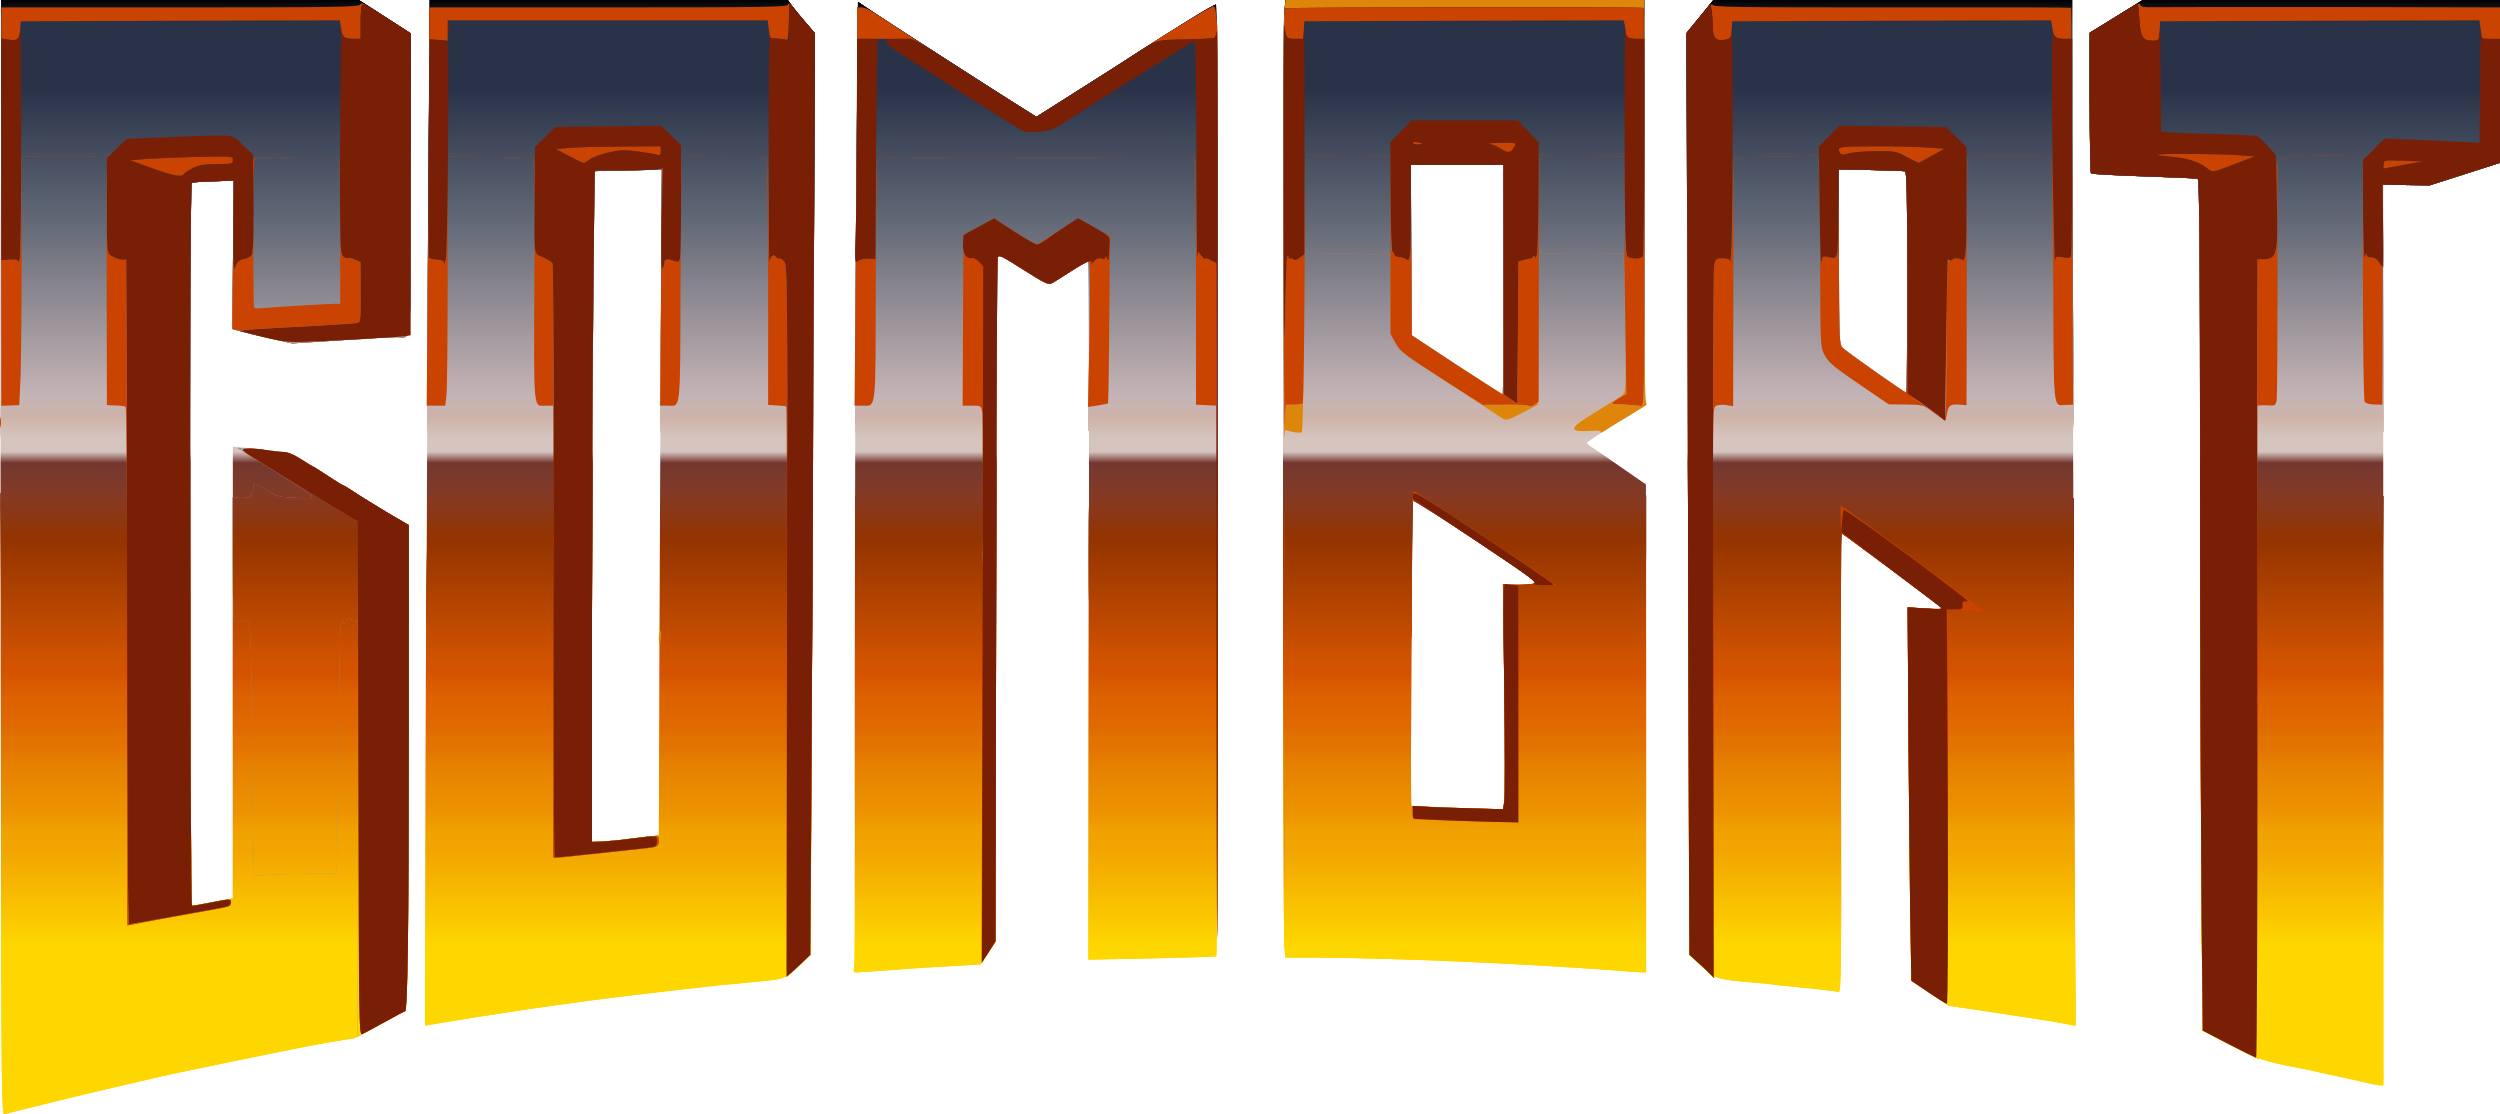<?xml version="1.0" encoding="UTF-8" standalone="no"?>
<svg
   version="1.0"
   width="1349.7"
   height="601.616"
   viewBox="0 0 1349.7 601.616"
   preserveAspectRatio="xMidYMid meet"
   id="svg263"
   sodipodi:docname="auto-fight-fr.svg"
   inkscape:version="1.1.2 (0a00cf5339, 2022-02-04, custom)"
   xmlns:inkscape="http://www.inkscape.org/namespaces/inkscape"
   xmlns:sodipodi="http://sodipodi.sourceforge.net/DTD/sodipodi-0.dtd"
   xmlns:xlink="http://www.w3.org/1999/xlink"
   xmlns="http://www.w3.org/2000/svg"
   xmlns:svg="http://www.w3.org/2000/svg">
  <sodipodi:namedview
     id="namedview265"
     pagecolor="#ffffff"
     bordercolor="#666666"
     borderopacity="1.0"
     inkscape:pageshadow="2"
     inkscape:pageopacity="0.0"
     inkscape:pagecheckerboard="0"
     showgrid="false"
     inkscape:zoom="0.79185185"
     inkscape:cx="675"
     inkscape:cy="300.56127"
     inkscape:window-width="1920"
     inkscape:window-height="1017"
     inkscape:window-x="-8"
     inkscape:window-y="-8"
     inkscape:window-maximized="1"
     inkscape:current-layer="svg263" />
  <defs
     id="defs57">
    <linearGradient
       id="lg0"
       gradientUnits="userSpaceOnUse"
       x1="675"
       y1="0"
       x2="675"
       y2="595">
      <stop
         offset="0%"
         style="stop-color:rgb(0,0,0);"
         id="stop2" />
      <stop
         offset="2%"
         style="stop-color:rgb(41,50,70);"
         id="stop4" />
      <stop
         offset="8%"
         style="stop-color:rgb(41,50,72);"
         id="stop6" />
      <stop
         offset="20%"
         style="stop-color:rgb(98,104,117);"
         id="stop8" />
      <stop
         offset="35%"
         style="stop-color:rgb(191,175,178);"
         id="stop10" />
      <stop
         offset="36%"
         style="stop-color:rgb(196,180,182);"
         id="stop12" />
      <stop
         offset="38%"
         style="stop-color:rgb(206,179,168);"
         id="stop14" />
      <stop
         offset="39%"
         style="stop-color:rgb(211,190,183);"
         id="stop16" />
      <stop
         offset="40%"
         style="stop-color:rgb(214,197,191);"
         id="stop18" />
      <stop
         offset="41%"
         style="stop-color:rgb(212,195,190);"
         id="stop20" />
      <stop
         offset="42%"
         style="stop-color:rgb(116,54,46);"
         id="stop22" />
      <stop
         offset="43%"
         style="stop-color:rgb(121,57,46);"
         id="stop24" />
      <stop
         offset="45%"
         style="stop-color:rgb(133,58,36);"
         id="stop26" />
      <stop
         offset="49%"
         style="stop-color:rgb(148,52,0);"
         id="stop28" />
      <stop
         offset="60%"
         style="stop-color:rgb(209,83,0);"
         id="stop30" />
      <stop
         offset="61%"
         style="stop-color:rgb(213,82,0);"
         id="stop32" />
      <stop
         offset="63%"
         style="stop-color:rgb(220,96,0);"
         id="stop34" />
      <stop
         offset="66%"
         style="stop-color:rgb(224,106,0);"
         id="stop36" />
      <stop
         offset="67%"
         style="stop-color:rgb(226,114,0);"
         id="stop38" />
      <stop
         offset="68%"
         style="stop-color:rgb(227,116,0);"
         id="stop40" />
      <stop
         offset="69%"
         style="stop-color:rgb(230,126,0);"
         id="stop42" />
      <stop
         offset="74%"
         style="stop-color:rgb(237,149,0);"
         id="stop44" />
      <stop
         offset="75%"
         style="stop-color:rgb(240,159,0);"
         id="stop46" />
      <stop
         offset="76%"
         style="stop-color:rgb(241,164,0);"
         id="stop48" />
      <stop
         offset="77%"
         style="stop-color:rgb(242,164,0);"
         id="stop50" />
      <stop
         offset="86%"
         style="stop-color:rgb(254,215,0);"
         id="stop52" />
      <stop
         offset="100%"
         style="stop-color:rgb(254,215,0);"
         id="stop54" />
    </linearGradient>
    <linearGradient
       inkscape:collect="always"
       xlink:href="#lg0"
       id="linearGradient1082"
       gradientUnits="userSpaceOnUse"
       x1="675"
       y1="0"
       x2="675"
       y2="595" />
    <linearGradient
       inkscape:collect="always"
       xlink:href="#lg0"
       id="linearGradient1084"
       gradientUnits="userSpaceOnUse"
       x1="675"
       y1="0"
       x2="675"
       y2="595" />
    <linearGradient
       inkscape:collect="always"
       xlink:href="#lg0"
       id="linearGradient1086"
       gradientUnits="userSpaceOnUse"
       x1="675"
       y1="0"
       x2="675"
       y2="595" />
    <linearGradient
       inkscape:collect="always"
       xlink:href="#lg0"
       id="linearGradient1088"
       gradientUnits="userSpaceOnUse"
       x1="675"
       y1="0"
       x2="675"
       y2="595" />
    <linearGradient
       inkscape:collect="always"
       xlink:href="#lg0"
       id="linearGradient1090"
       gradientUnits="userSpaceOnUse"
       x1="675"
       y1="0"
       x2="675"
       y2="595" />
    <linearGradient
       inkscape:collect="always"
       xlink:href="#lg0"
       id="linearGradient1092"
       gradientUnits="userSpaceOnUse"
       x1="675"
       y1="0"
       x2="675"
       y2="595" />
    <linearGradient
       inkscape:collect="always"
       xlink:href="#lg0"
       id="linearGradient1094"
       gradientUnits="userSpaceOnUse"
       x1="675"
       y1="0"
       x2="675"
       y2="595" />
    <linearGradient
       inkscape:collect="always"
       xlink:href="#lg0"
       id="linearGradient1096"
       gradientUnits="userSpaceOnUse"
       x1="675"
       y1="0"
       x2="675"
       y2="595" />
    <linearGradient
       inkscape:collect="always"
       xlink:href="#lg0"
       id="linearGradient1098"
       gradientUnits="userSpaceOnUse"
       x1="675"
       y1="0"
       x2="675"
       y2="595" />
    <linearGradient
       inkscape:collect="always"
       xlink:href="#lg0"
       id="linearGradient1100"
       gradientUnits="userSpaceOnUse"
       x1="675"
       y1="0"
       x2="675"
       y2="595" />
    <linearGradient
       inkscape:collect="always"
       xlink:href="#lg0"
       id="linearGradient1102"
       gradientUnits="userSpaceOnUse"
       x1="675"
       y1="0"
       x2="675"
       y2="595" />
    <linearGradient
       inkscape:collect="always"
       xlink:href="#lg0"
       id="linearGradient1104"
       gradientUnits="userSpaceOnUse"
       x1="675"
       y1="0"
       x2="675"
       y2="595" />
    <linearGradient
       inkscape:collect="always"
       xlink:href="#lg0"
       id="linearGradient1106"
       gradientUnits="userSpaceOnUse"
       x1="675"
       y1="0"
       x2="675"
       y2="595" />
    <linearGradient
       inkscape:collect="always"
       xlink:href="#lg0"
       id="linearGradient1108"
       gradientUnits="userSpaceOnUse"
       x1="675"
       y1="0"
       x2="675"
       y2="595" />
    <linearGradient
       inkscape:collect="always"
       xlink:href="#lg0"
       id="linearGradient1110"
       gradientUnits="userSpaceOnUse"
       x1="675"
       y1="0"
       x2="675"
       y2="595" />
    <linearGradient
       inkscape:collect="always"
       xlink:href="#lg0"
       id="linearGradient1112"
       gradientUnits="userSpaceOnUse"
       x1="675"
       y1="0"
       x2="675"
       y2="595" />
    <linearGradient
       inkscape:collect="always"
       xlink:href="#lg0"
       id="linearGradient1114"
       gradientUnits="userSpaceOnUse"
       x1="675"
       y1="0"
       x2="675"
       y2="595" />
    <linearGradient
       inkscape:collect="always"
       xlink:href="#lg0"
       id="linearGradient1116"
       gradientUnits="userSpaceOnUse"
       x1="675"
       y1="0"
       x2="675"
       y2="595" />
    <linearGradient
       inkscape:collect="always"
       xlink:href="#lg0"
       id="linearGradient1118"
       gradientUnits="userSpaceOnUse"
       x1="675"
       y1="0"
       x2="675"
       y2="595" />
    <linearGradient
       inkscape:collect="always"
       xlink:href="#lg0"
       id="linearGradient1120"
       gradientUnits="userSpaceOnUse"
       x1="675"
       y1="0"
       x2="675"
       y2="595" />
    <linearGradient
       inkscape:collect="always"
       xlink:href="#lg0"
       id="linearGradient1122"
       gradientUnits="userSpaceOnUse"
       x1="675"
       y1="0"
       x2="675"
       y2="595" />
    <linearGradient
       inkscape:collect="always"
       xlink:href="#lg0"
       id="linearGradient1124"
       gradientUnits="userSpaceOnUse"
       x1="675"
       y1="0"
       x2="675"
       y2="595" />
    <linearGradient
       inkscape:collect="always"
       xlink:href="#lg0"
       id="linearGradient1126"
       gradientUnits="userSpaceOnUse"
       x1="675"
       y1="0"
       x2="675"
       y2="595" />
    <linearGradient
       inkscape:collect="always"
       xlink:href="#lg0"
       id="linearGradient1128"
       gradientUnits="userSpaceOnUse"
       x1="675"
       y1="0"
       x2="675"
       y2="595" />
    <linearGradient
       inkscape:collect="always"
       xlink:href="#lg0"
       id="linearGradient1130"
       gradientUnits="userSpaceOnUse"
       x1="675"
       y1="0"
       x2="675"
       y2="595" />
    <linearGradient
       inkscape:collect="always"
       xlink:href="#lg0"
       id="linearGradient1132"
       gradientUnits="userSpaceOnUse"
       x1="675"
       y1="0"
       x2="675"
       y2="595" />
    <linearGradient
       inkscape:collect="always"
       xlink:href="#lg0"
       id="linearGradient1134"
       gradientUnits="userSpaceOnUse"
       x1="675"
       y1="0"
       x2="675"
       y2="595" />
    <linearGradient
       inkscape:collect="always"
       xlink:href="#lg0"
       id="linearGradient1136"
       gradientUnits="userSpaceOnUse"
       x1="675"
       y1="0"
       x2="675"
       y2="595" />
    <linearGradient
       inkscape:collect="always"
       xlink:href="#lg0"
       id="linearGradient1138"
       gradientUnits="userSpaceOnUse"
       x1="675"
       y1="0"
       x2="675"
       y2="595" />
    <linearGradient
       inkscape:collect="always"
       xlink:href="#lg0"
       id="linearGradient1140"
       gradientUnits="userSpaceOnUse"
       x1="675"
       y1="0"
       x2="675"
       y2="595" />
    <linearGradient
       inkscape:collect="always"
       xlink:href="#lg0"
       id="linearGradient1142"
       gradientUnits="userSpaceOnUse"
       x1="675"
       y1="0"
       x2="675"
       y2="595" />
    <linearGradient
       inkscape:collect="always"
       xlink:href="#lg0"
       id="linearGradient1144"
       gradientUnits="userSpaceOnUse"
       x1="675"
       y1="0"
       x2="675"
       y2="595" />
    <linearGradient
       inkscape:collect="always"
       xlink:href="#lg0"
       id="linearGradient1146"
       gradientUnits="userSpaceOnUse"
       x1="675"
       y1="0"
       x2="675"
       y2="595" />
    <linearGradient
       inkscape:collect="always"
       xlink:href="#lg0"
       id="linearGradient1148"
       gradientUnits="userSpaceOnUse"
       x1="675"
       y1="0"
       x2="675"
       y2="595" />
    <linearGradient
       inkscape:collect="always"
       xlink:href="#lg0"
       id="linearGradient1150"
       gradientUnits="userSpaceOnUse"
       x1="675"
       y1="0"
       x2="675"
       y2="595" />
    <linearGradient
       inkscape:collect="always"
       xlink:href="#lg0"
       id="linearGradient1152"
       gradientUnits="userSpaceOnUse"
       x1="675"
       y1="0"
       x2="675"
       y2="595" />
    <linearGradient
       inkscape:collect="always"
       xlink:href="#lg0"
       id="linearGradient1154"
       gradientUnits="userSpaceOnUse"
       x1="675"
       y1="0"
       x2="675"
       y2="595" />
    <linearGradient
       inkscape:collect="always"
       xlink:href="#lg0"
       id="linearGradient1156"
       gradientUnits="userSpaceOnUse"
       x1="675"
       y1="0"
       x2="675"
       y2="595" />
    <linearGradient
       inkscape:collect="always"
       xlink:href="#lg0"
       id="linearGradient1158"
       gradientUnits="userSpaceOnUse"
       x1="675"
       y1="0"
       x2="675"
       y2="595" />
    <linearGradient
       inkscape:collect="always"
       xlink:href="#lg0"
       id="linearGradient1160"
       gradientUnits="userSpaceOnUse"
       x1="675"
       y1="0"
       x2="675"
       y2="595" />
    <linearGradient
       inkscape:collect="always"
       xlink:href="#lg0"
       id="linearGradient1162"
       gradientUnits="userSpaceOnUse"
       x1="675"
       y1="0"
       x2="675"
       y2="595" />
    <linearGradient
       inkscape:collect="always"
       xlink:href="#lg0"
       id="linearGradient1164"
       gradientUnits="userSpaceOnUse"
       x1="675"
       y1="0"
       x2="675"
       y2="595" />
    <linearGradient
       inkscape:collect="always"
       xlink:href="#lg0"
       id="linearGradient1166"
       gradientUnits="userSpaceOnUse"
       x1="675"
       y1="0"
       x2="675"
       y2="595" />
    <linearGradient
       inkscape:collect="always"
       xlink:href="#lg0"
       id="linearGradient1168"
       gradientUnits="userSpaceOnUse"
       x1="675"
       y1="0"
       x2="675"
       y2="595" />
    <linearGradient
       inkscape:collect="always"
       xlink:href="#lg0"
       id="linearGradient1170"
       gradientUnits="userSpaceOnUse"
       x1="675"
       y1="0"
       x2="675"
       y2="595" />
    <linearGradient
       inkscape:collect="always"
       xlink:href="#lg0"
       id="linearGradient1172"
       gradientUnits="userSpaceOnUse"
       x1="675"
       y1="0"
       x2="675"
       y2="595" />
    <linearGradient
       inkscape:collect="always"
       xlink:href="#lg0"
       id="linearGradient1174"
       gradientUnits="userSpaceOnUse"
       x1="675"
       y1="0"
       x2="675"
       y2="595" />
    <linearGradient
       inkscape:collect="always"
       xlink:href="#lg0"
       id="linearGradient1176"
       gradientUnits="userSpaceOnUse"
       x1="675"
       y1="0"
       x2="675"
       y2="595" />
    <linearGradient
       inkscape:collect="always"
       xlink:href="#lg0"
       id="linearGradient1178"
       gradientUnits="userSpaceOnUse"
       x1="675"
       y1="0"
       x2="675"
       y2="595" />
    <linearGradient
       inkscape:collect="always"
       xlink:href="#lg0"
       id="linearGradient1180"
       gradientUnits="userSpaceOnUse"
       x1="675"
       y1="0"
       x2="675"
       y2="595" />
    <linearGradient
       inkscape:collect="always"
       xlink:href="#lg0"
       id="linearGradient1182"
       gradientUnits="userSpaceOnUse"
       x1="675"
       y1="0"
       x2="675"
       y2="595" />
    <linearGradient
       inkscape:collect="always"
       xlink:href="#lg0"
       id="linearGradient1184"
       gradientUnits="userSpaceOnUse"
       x1="675"
       y1="0"
       x2="675"
       y2="595" />
    <linearGradient
       inkscape:collect="always"
       xlink:href="#lg0"
       id="linearGradient1186"
       gradientUnits="userSpaceOnUse"
       x1="675"
       y1="0"
       x2="675"
       y2="595" />
    <linearGradient
       inkscape:collect="always"
       xlink:href="#lg0"
       id="linearGradient1188"
       gradientUnits="userSpaceOnUse"
       x1="675"
       y1="0"
       x2="675"
       y2="595" />
    <linearGradient
       inkscape:collect="always"
       xlink:href="#lg0"
       id="linearGradient1190"
       gradientUnits="userSpaceOnUse"
       x1="675"
       y1="0"
       x2="675"
       y2="595" />
  </defs>
  <g
     fill="#c8b9b8"
     id="g71"
     transform="translate(-0.3)">
    <path
       fill="url(#lg0)"
       d="M 0.8,439.4 C 0.7,349.8 0.6,264.8 0.6,250.5 0.6,236.2 0.7,174 0.8,112.3 L 1,0 H 97.5 194 l 7,4.5 c 3.9,2.5 10.1,6.5 14,9 l 7,4.5 v 81.4 c 0,90.9 0.7,82.6 -7.3,82.6 -2.3,0 -16,0.7 -30.4,1.7 l -26.2,1.7 -12.3,-2.8 c -6.8,-1.5 -14.1,-3.3 -16.2,-3.9 l -3.9,-1.1 0.4,-40.1 0.4,-40 -11,0.4 c -6,0.2 -11.3,0.5 -11.7,0.8 -1.2,0.7 -1,390.3 0.2,390.3 0.8,0 12.9,-2.2 19.8,-3.6 L 126,485 V 363.1 241.2 l 6.3,0.5 c 3.4,0.2 8.6,0.9 11.6,1.4 3,0.5 7.1,0.9 9.1,0.9 2.6,0 5.5,1.2 9.9,4 3.4,2.2 6.3,4 6.6,4 0.2,0 3.8,2.3 7.9,5 4.2,2.8 7.8,5 8.1,5 0.3,0 3.2,1.7 6.3,3.8 3.1,2.1 11,6.9 17.4,10.8 l 11.8,6.9 v 110.1 c 0,109.2 -0.6,152.4 -2.1,152.4 -0.4,0 -3.4,1.5 -6.6,3.3 -8.2,4.8 -21.3,11.7 -21.5,11.5 -0.6,-0.3 -20.3,3.1 -38.3,6.8 -13.8,2.8 -47.1,9.6 -50.5,10.4 -1.9,0.4 -6,1.3 -9,1.9 -3,0.6 -8.2,1.8 -11.5,2.6 -3.3,0.7 -8.9,2.1 -12.5,2.9 -19.3,4.5 -26.3,6.1 -44.7,10.7 -11.1,2.7 -20.9,5.2 -21.7,5.5 C 1.2,602.2 1,586 0.8,439.4 Z"
       id="path59"
       style="fill:url(#linearGradient1082)" />
    <path
       fill="url(#lg0)"
       d="m 1277,584.4 c -3,-0.8 -7.5,-1.8 -10,-2.3 -2.5,-0.5 -8.5,-1.8 -13.5,-2.9 -4.9,-1.2 -10.1,-2.3 -11.5,-2.5 -18.9,-3.5 -22.4,-4.7 -38.5,-13 l -14,-7.3 -0.6,-59.9 c -0.3,-33 -0.7,-136.4 -0.8,-229.8 -0.1,-134.8 -0.4,-169.8 -1.3,-170.2 -0.7,-0.2 -13.8,-0.8 -29.1,-1.3 -15.2,-0.5 -28,-1.2 -28.5,-1.6 -0.4,-0.4 -0.7,-17.7 -0.7,-38.3 V 17.7 l 6,-3.7 c 3.3,-2 9.7,-6 14.3,-8.8 l 8.3,-5.2 h 96.5 96.4 v 43.9 44 l -19,6.1 -19.1,6.1 -12.5,-0.2 -12.5,-0.2 0.1,243.1 0.1,243.2 -2.3,-0.1 c -1.3,-0.1 -4.8,-0.8 -7.8,-1.5 z"
       id="path61"
       style="fill:url(#linearGradient1084)" />
    <path
       fill="url(#lg0)"
       d="m 230.4,369.6 c 0.3,-101.3 0.9,-225.8 1.3,-276.9 L 232.3,0 h 96.7 96.6 l 2.4,3.3 c 1.3,1.7 4.6,5.8 7.3,8.9 l 5,5.8 -0.7,148.7 c -0.3,81.9 -0.9,193.8 -1.2,248.8 l -0.5,100 -6.2,5.8 c -7.3,6.9 -8,7.2 -17.7,8.2 -19.7,1.8 -34,3.3 -44,4.5 -4.7,0.6 -12.3,1.4 -17,2 -16,1.7 -49.9,6.2 -68,8.9 -20.7,3.2 -35.7,5.5 -44.9,7.1 l -10.4,1.7 z M 339.5,453 c 11.5,-1.3 16.5,-2 16.5,-2.3 0,-0.1 0.3,-65.4 0.5,-145.2 0.3,-79.7 0.7,-160.5 1,-179.5 l 0.6,-34.5 -18.3,0.3 c -10.1,0.2 -18.5,0.6 -18.7,0.8 -0.5,0.5 -1.8,360.7 -1.3,361.7 0.2,0.5 2.5,0.6 5.1,0.3 2.5,-0.3 9.1,-1 14.6,-1.6 z"
       id="path63"
       style="fill:url(#linearGradient1086)" />
    <path
       fill="url(#lg0)"
       d="m 1113.5,552.4 c -3.8,-0.7 -10.1,-1.8 -14,-2.3 -3.8,-0.6 -9.7,-1.5 -13,-2 -3.3,-0.5 -12.2,-1.9 -19.9,-3 l -13.8,-2 -10.3,-6.8 -10.3,-6.8 -0.6,-35 c -0.3,-19.2 -0.7,-64.6 -1,-100.8 l -0.4,-65.8 9.7,0.6 c 8,0.5 9.3,0.4 8.1,-0.7 -3.9,-3.4 -52.8,-39.8 -53.4,-39.8 -0.4,0 -0.6,55.8 -0.4,124 0.3,109.8 0.1,123.9 -1.2,123.5 -1.4,-0.4 -15.7,-2 -27.5,-3.1 -2.7,-0.2 -6.3,-0.6 -8,-0.9 -1.6,-0.2 -6.1,-0.7 -10,-1 -18.7,-1.5 -21.3,-2.2 -26.3,-6.9 -2.6,-2.5 -5.6,-5.3 -6.8,-6.3 l -2.1,-1.8 -0.7,-248.8 -0.8,-248.7 7.3,-9 7.2,-9 h 96.9 96.8 v 26.3 c 0,61.5 1,376.7 1.5,449 0.3,43.3 0.4,78.6 0.2,78.6 -0.1,-0.1 -3.3,-0.8 -7.2,-1.5 z M 925.7,436.8 c -0.2,-2.4 -0.4,-0.5 -0.4,4.2 0,4.7 0.2,6.6 0.4,4.3 0.2,-2.4 0.2,-6.2 0,-8.5 z M 1030,152.5 c 0,-46.8 -0.3,-59.7 -1.2,-60 -0.7,-0.2 -9.1,-0.5 -18.6,-0.7 l -17.2,-0.3 0.1,47.4 c 0.1,47 0.2,47.3 2.3,49.2 3.4,2.9 33,23.8 33.9,23.8 0.4,0.1 0.7,-26.7 0.7,-59.4 z"
       id="path65"
       style="fill:url(#linearGradient1088)" />
    <path
       fill="url(#lg0)"
       d="m 461.8,345.3 c 0.1,-98.9 0.6,-216.8 1,-262.1 l 0.7,-82.2 7,4.7 c 12.1,8.1 75.1,48.7 85.7,55.1 l 3.6,2.3 22.4,-14.2 c 12.3,-7.7 25.2,-16 28.8,-18.3 23.8,-15.5 45.2,-28.7 45.8,-28.1 0.8,0.8 1,513.1 0.2,513.8 -0.3,0.2 -16,0.7 -34.8,1.1 l -34.4,0.7 0.4,-188.6 c 0.1,-103.7 0,-188.5 -0.5,-188.5 -0.4,0 -4.5,2.4 -9.1,5.4 -4.6,3 -9.3,5.9 -10.4,6.5 -1.8,1 -3.9,0 -15.4,-7.3 -12.5,-7.9 -13.3,-8.3 -13.9,-6.3 -0.3,1.2 -0.7,84.7 -0.8,185.5 l -0.3,183.3 -4,6.3 -4,6.3 -12.7,0.7 c -6.9,0.4 -15.5,0.9 -19.1,1.1 -3.6,0.3 -12.8,0.9 -20.5,1.5 -7.7,0.5 -14.4,1 -15,1 -0.7,0 -0.9,-60.4 -0.7,-179.7 z m 68.9,81 c -0.2,-3.7 -0.3,-0.9 -0.3,6.2 0,7.2 0.1,10.2 0.3,6.8 0.2,-3.4 0.2,-9.3 0,-13 z m 0,-27 c -0.2,-1.6 -0.4,-0.5 -0.4,2.2 0,2.8 0.2,4 0.4,2.8 0.2,-1.3 0.2,-3.5 0,-5 z m 0,-107.5 c -0.1,-4 -0.3,-1 -0.3,6.7 0,7.7 0.1,11 0.3,7.3 0.2,-3.7 0.2,-10 0,-14 z"
       id="path67"
       style="fill:url(#linearGradient1090)" />
    <path
       fill="url(#lg0)"
       d="M 872,523.9 C 820.1,520.1 750.2,517.1 710.4,517 h -16.1 l -0.6,-5.7 C 692.8,503.4 692.8,16.4 693.6,7.2 L 694.3,0 h 96.8 96.9 l 0.2,109.3 c 0.2,83.6 0,109.4 -0.9,110.2 -0.6,0.6 -7.7,5 -15.7,9.9 -8,4.9 -14.6,9.3 -14.6,9.7 0,0.4 1.5,1.6 3.3,2.7 1.7,1.2 6.8,4.6 11.2,7.7 4.4,3.1 10.1,7 12.7,8.8 l 4.7,3.2 0.1,131.8 V 525 l -3.2,-0.1 c -1.8,-0.1 -8,-0.5 -13.8,-1 z m -59.6,-91.1 c 0.4,-2.4 0.4,-29.7 0,-60.8 l -0.7,-56.5 6.4,0.2 c 3.5,0.1 7.8,-0.1 9.6,-0.5 3.1,-0.7 1.9,-1.6 -30.3,-23.1 -18.4,-12.3 -33.8,-22.1 -34.2,-21.7 -0.6,0.7 -1.6,164.4 -0.9,164.7 0.1,0.1 9.2,0.5 20.2,0.9 11,0.3 22.1,0.7 24.6,0.8 l 4.6,0.2 z M 812,151 V 89 h -25 -25 l 0.2,46.1 0.3,46 24.3,16 c 13.4,8.7 24.6,15.9 24.8,15.9 0.2,0 0.4,-27.9 0.4,-62 z"
       id="path69"
       style="fill:url(#linearGradient1092)" />
  </g>
  <g
     fill="#f7c100"
     id="g85"
     transform="translate(-0.3)">
    <path
       fill="url(#lg0)"
       d="M 0.9,440.4 C 0.9,351.3 0.7,275.1 0.5,271 c -0.1,-4.1 0,-6.3 0.2,-4.7 0.4,2.5 0.8,2.7 5.3,2.7 h 4.9 l 0.3,-11.2 0.3,-11.3 h 23 23 l 0.5,10.9 c 0.6,12.1 0.7,12.3 7.8,11.1 l 3.2,-0.6 -0.2,-17.2 c -0.2,-13.6 -0.6,-17.1 -1.6,-16.9 -0.7,0.1 -3.1,-0.2 -5.3,-0.8 L 58,231.9 v -17.7 c 0,-9.7 -0.3,-19.3 -0.6,-21.2 l -0.6,-3.5 -21.6,-0.2 c -15.6,-0.1 -21.9,0.2 -22.4,1 -0.4,0.7 -0.8,7.1 -0.8,14.3 0,7.2 -0.3,16.6 -0.7,20.8 l -0.6,7.8 -4.8,-0.4 -4.8,-0.3 -0.5,3.5 c -0.2,1.9 -0.2,-1.7 0,-8 C 0.8,221.7 1,167.8 1,108.3 V 0 H 97.5 194 l 7,4.5 c 3.9,2.5 10.1,6.5 14,9 l 7,4.5 v 81.4 c 0,90.9 0.7,82.6 -7.3,82.6 -2.3,0 -16,0.7 -30.4,1.7 l -26.2,1.7 -12.3,-2.8 c -6.8,-1.5 -14.1,-3.3 -16.2,-3.9 l -3.9,-1.1 0.4,-40.1 0.4,-40 -11,0.4 c -6,0.2 -11.3,0.5 -11.7,0.8 -1.2,0.7 -1,390.3 0.2,390.3 0.8,0 12.9,-2.2 19.8,-3.6 L 126,485 V 376.7 268.4 l 3.4,0.4 c 4.8,0.6 7.6,-1.2 7.6,-4.8 0,-1.7 0.3,-3 0.6,-3 0.4,0 3.3,1.6 6.5,3.6 5.4,3.2 6.8,3.6 15.5,4.1 7.6,0.5 9.6,0.3 9.2,-0.7 -0.2,-0.7 -9.2,-6.7 -20,-13.4 -10.9,-6.7 -19.9,-12.4 -20.2,-12.7 -0.3,-0.2 2.8,-0.1 6.7,0.3 22.8,2.2 21.6,1.9 27.8,6 3.3,2.1 6.1,3.8 6.4,3.8 0.2,0 3.8,2.3 7.9,5 4.2,2.8 7.8,5 8.1,5 0.3,0 3.2,1.7 6.3,3.8 3.1,2.1 11,6.9 17.4,10.8 l 11.8,6.9 v 110.1 c 0,109.2 -0.6,152.4 -2.1,152.4 -0.4,0 -3.4,1.5 -6.6,3.3 -8.2,4.8 -21.3,11.7 -21.5,11.5 -0.6,-0.3 -20.3,3.1 -38.3,6.8 -13.8,2.8 -47.1,9.6 -50.5,10.4 -1.9,0.4 -6,1.3 -9,1.9 -3,0.6 -8.2,1.8 -11.5,2.6 -3.3,0.7 -8.9,2.1 -12.5,2.9 -19.3,4.5 -26.3,6.1 -44.7,10.7 -11.1,2.7 -20.9,5.2 -21.7,5.5 C 1.2,602.2 1,586.1 0.9,440.4 Z"
       id="path73"
       style="fill:url(#linearGradient1094)" />
    <path
       fill="url(#lg0)"
       d="m 1277,584.4 c -3,-0.8 -7.5,-1.8 -10,-2.3 -2.5,-0.5 -8.5,-1.8 -13.5,-2.9 -4.9,-1.2 -10.1,-2.3 -11.5,-2.5 -18.9,-3.5 -22.4,-4.7 -38.5,-13 l -14,-7.3 -0.6,-59.9 c -0.3,-33 -0.7,-136.4 -0.8,-229.8 -0.1,-134.8 -0.4,-169.8 -1.3,-170.2 -0.7,-0.2 -13.8,-0.8 -29.1,-1.3 -15.2,-0.5 -28,-1.2 -28.5,-1.6 -0.4,-0.4 -0.7,-17.7 -0.7,-38.3 V 17.7 l 6,-3.7 c 3.3,-2 9.7,-6 14.3,-8.8 l 8.3,-5.2 h 96.5 96.4 v 43.9 44 l -19,6.1 -19.1,6.1 -12.6,-0.2 -12.6,-0.2 0.2,66.6 0.2,66.6 -3.8,-0.3 c -2.1,-0.2 -4.3,-0.4 -4.9,-0.5 -1.7,-0.2 -2.3,-6 -2.5,-24.3 0,-11.2 -0.4,-17 -1.2,-17.5 -0.6,-0.4 -10.6,-0.9 -22.3,-1.1 l -21.1,-0.4 -0.6,2.3 c -0.4,1.3 -0.7,10.3 -0.7,19.9 0,21.3 -0.2,22 -4.5,22 -6.7,0 -6.5,-0.5 -6.5,18.1 V 268 l 2.6,0.6 c 1.5,0.4 3.9,0.3 5.3,-0.2 2.6,-0.9 2.6,-1.1 2.9,-11.7 l 0.3,-10.7 h 22.9 23 v 10.5 c 0,10.5 0,10.6 2.7,11.6 1.4,0.5 3.9,0.7 5.5,0.4 l 2.8,-0.7 V 426.9 586 l -2.2,-0.1 c -1.3,-0.1 -4.8,-0.8 -7.8,-1.5 z"
       id="path75"
       style="fill:url(#linearGradient1096)" />
    <path
       fill="url(#lg0)"
       d="m 230,453.1 c 0,-55.3 0.3,-119.4 0.7,-142.3 l 0.6,-41.8 h 4.9 4.8 l 0.2,-6.2 c 0.1,-5.9 0.4,-10.9 0.7,-15 0.1,-1.7 1.9,-1.8 23.1,-1.8 h 23 v 10.9 c 0,12.1 0,12.1 7.1,12.1 h 3.9 v -18 -18 h -5 c -2.7,0 -5.1,-0.1 -5.1,-0.2 -0.1,-0.2 -0.4,-9.6 -0.8,-21 -0.3,-11.3 -1,-21 -1.4,-21.5 -0.5,-0.4 -10.3,-0.8 -21.9,-0.8 -17.7,0 -21.1,0.2 -21.8,1.5 -0.4,0.8 -1,10.4 -1.2,21.2 -0.2,12 -0.8,20.2 -1.4,20.8 -0.7,0.7 -2.7,0.8 -5.2,0.4 l -4.2,-0.7 v -32.2 c 0,-17.7 0.3,-70 0.7,-116.3 L 232.3,0 h 96.7 96.6 l 2.4,3.3 c 1.3,1.7 4.6,5.8 7.3,8.9 l 5,5.8 -0.7,148.7 c -0.3,81.9 -0.9,193.8 -1.2,248.8 l -0.5,100 -6.2,5.8 c -7.3,6.9 -8,7.2 -17.7,8.2 -19.7,1.8 -34,3.3 -44,4.5 -4.7,0.6 -12.3,1.4 -17,2 -16,1.7 -49.9,6.2 -68,8.9 -20.6,3.1 -35.7,5.5 -44.8,7 l -10.3,1.8 z M 339.5,453 c 5.5,-0.6 11.5,-1.4 13.3,-1.6 l 3.2,-0.5 0.2,-25.7 c 0.2,-14.1 0.3,-41.4 0.3,-60.7 0,-19.2 0.1,-48.6 0.3,-65.2 L 357,269 h 5 5 l 0.1,-5.7 c 0.1,-3.2 0.3,-6.5 0.4,-7.3 0.1,-0.8 0.3,-3.4 0.4,-5.7 L 368,246 h 23 23 v 10.5 c 0,11.7 0.5,12.5 7.4,12.5 h 3.6 v -18.3 -18.3 l -3.7,0.4 c -2.1,0.1 -4.3,-0.1 -5,-0.5 -0.8,-0.6 -1.4,-7.4 -1.8,-21.3 -0.3,-11.3 -0.9,-20.7 -1.1,-21 -0.3,-0.2 -10.2,-0.5 -22,-0.6 -19.9,-0.2 -21.5,-0.1 -22.4,1.6 -0.6,1 -1,8.8 -1,17.3 0,17.6 -0.7,24.4 -2.6,25.1 -0.7,0.3 -2.9,0.2 -5,-0.1 l -3.7,-0.6 0.5,-70.6 0.4,-70.6 -18,0.3 c -10,0.2 -18.3,0.6 -18.5,0.8 -0.5,0.5 -1.8,360.7 -1.3,361.7 0.2,0.5 2.5,0.6 5.1,0.3 2.5,-0.3 9.1,-1 14.6,-1.6 z"
       id="path77"
       style="fill:url(#linearGradient1098)" />
    <path
       fill="url(#lg0)"
       d="m 1113.5,552.4 c -3.8,-0.7 -10.1,-1.8 -14,-2.3 -3.8,-0.6 -9.7,-1.5 -13,-2 -3.3,-0.5 -12.2,-1.9 -19.9,-3 l -13.8,-2 -10.3,-6.8 -10.3,-6.8 -0.6,-35 c -0.3,-19.2 -0.7,-64.6 -1,-100.8 l -0.4,-65.8 9.7,0.6 c 8,0.5 9.3,0.4 8.1,-0.7 -3.9,-3.4 -52.8,-39.8 -53.4,-39.8 -0.4,0 -0.6,55.8 -0.4,124 0.3,109.8 0.1,123.9 -1.2,123.5 -1.4,-0.4 -15.7,-2 -27.5,-3.1 -2.7,-0.2 -6.3,-0.6 -8,-0.9 -1.6,-0.2 -6.1,-0.7 -10,-1 -18.7,-1.5 -21.3,-2.2 -26.3,-6.9 -2.6,-2.5 -5.6,-5.3 -6.8,-6.3 l -2.1,-1.8 -0.7,-248.8 -0.8,-248.7 7.3,-9 7.2,-9 h 96.9 96.8 v 67.3 c 0,36.9 0.3,89.3 0.7,116.3 0.7,54.3 1.1,50.5 -6,49.6 -2.8,-0.3 -3.8,-0.9 -4.2,-2.6 -0.2,-1.1 -0.6,-10.3 -0.7,-20.3 -0.2,-13.2 -0.7,-18.6 -1.6,-19.5 -1,-1 -6.3,-1.3 -21.5,-1.3 -17,0.1 -20.4,-0.2 -21.4,-1.5 -1,-1.2 -1.2,0 -1.3,6.5 0,4.4 -0.3,13.7 -0.7,20.7 l -0.6,12.6 -7,3.1 c -3.8,1.7 -8.3,3.1 -9.9,3.1 -4.2,0 -61.5,-39.8 -60.4,-41.9 0.2,-0.3 -0.5,-1.4 -1.6,-2.4 -1,-0.9 -1.8,-1.4 -1.8,-1 0,0.5 -9.4,0.8 -21,0.8 -11.5,0 -21,-0.3 -21,-0.7 0,-0.4 -0.7,-0.5 -1.5,-0.2 -1.3,0.5 -1.5,3.9 -1.5,21.9 0,15.1 -0.3,21.6 -1.2,22.1 -0.6,0.4 -2.8,0.6 -4.9,0.6 -5,-0.2 -5,0.1 -4.7,19.8 l 0.3,15.5 5.2,0.3 5.2,0.3 0.3,-11.3 0.3,-11.3 86.3,-0.3 86.2,-0.2 v 10.3 c 0,6.7 0.4,10.7 1.2,11.5 0.7,0.7 3.1,1.2 5.5,1.2 h 4.3 v 105.3 c 0,57.8 0.3,122 0.7,142.5 0.3,20.4 0.4,37.1 0.2,37.1 -0.2,-0.1 -3.5,-0.8 -7.4,-1.5 z M 925.7,436.8 c -0.2,-2.4 -0.4,-0.5 -0.4,4.2 0,4.7 0.2,6.6 0.4,4.3 0.2,-2.4 0.2,-6.2 0,-8.5 z m 78.7,-168.7 c 0.3,-0.5 -0.4,-1.6 -1.7,-2.4 -2,-1.3 -2.6,-1.3 -5.5,0.2 -1.8,0.9 -3,2 -2.6,2.4 1,1 9.2,0.9 9.8,-0.2 z M 1030,152.5 c 0,-46.8 -0.3,-59.7 -1.2,-60 -0.7,-0.2 -9.1,-0.5 -18.6,-0.7 l -17.2,-0.3 0.1,47.4 c 0.1,47 0.2,47.3 2.3,49.2 3.4,2.9 33,23.8 33.9,23.8 0.4,0.1 0.7,-26.7 0.7,-59.4 z"
       id="path79"
       style="fill:url(#linearGradient1100)" />
    <path
       fill="url(#lg0)"
       d="m 461.4,521.9 c 0.3,-1.7 0.6,-59.5 0.6,-128.4 V 268.2 l 3.8,0.5 c 6.2,0.8 7.2,-1 7.2,-12.8 V 246 l 23.3,0.2 23.2,0.3 0.3,10.7 c 0.3,10.5 0.3,10.8 2.7,11.4 4.7,1.2 7.2,-0.2 7.9,-4.3 0.8,-4.9 0.6,-26.2 -0.2,-28.8 -0.5,-1.3 -1.7,-2.1 -3.7,-2.2 -6.6,-0.4 -6.1,1.1 -6.8,-20.9 -0.4,-11 -0.9,-20.7 -1.2,-21.5 -0.8,-2 -41.4,-2.1 -43.8,0 -1.5,1.2 -1.7,3.9 -1.7,21 0,10.8 -0.4,20.1 -0.8,20.7 -0.4,0.7 -2.8,1.1 -5.4,1 l -4.8,-0.1 0.2,-50.5 c 0,-27.8 0.4,-80.1 0.7,-116.3 l 0.6,-65.7 7,4.7 c 12.1,8.1 75.1,48.6 85.7,55.1 l 3.6,2.3 22.4,-14.2 c 12.3,-7.7 25.2,-16 28.8,-18.3 23.8,-15.5 45.2,-28.7 45.8,-28.1 0.8,0.8 1,513.1 0.2,513.8 -0.3,0.2 -15.9,0.7 -34.7,1.1 L 588,518.1 V 392.4 c 0,-108.8 0.2,-125.5 1.4,-124.5 0.8,0.7 3.2,1.1 5.3,0.9 l 3.8,-0.3 0.5,-11 0.5,-11 23.3,-0.3 23.2,-0.2 v 10.9 11 l 4.6,0.7 c 2.5,0.3 5,0.2 5.5,-0.3 0.5,-0.5 0.8,-8.1 0.7,-17.9 l -0.3,-16.9 -4,-0.5 c -2.2,-0.3 -4.6,-0.9 -5.2,-1.3 -1,-0.6 -1.3,-5.7 -1.4,-19.5 0,-10.3 -0.4,-19.6 -0.8,-20.7 -0.8,-1.9 -1.8,-2 -23,-2.1 l -22.1,-0.2 -0.1,6.2 c -0.1,3.3 -0.4,13.3 -0.8,22.1 l -0.6,16 -3,-0.3 c -1.6,-0.1 -4.1,-0.4 -5.4,-0.5 l -2.4,-0.2 0.7,-45.7 c 0.5,-32.5 0.4,-45.8 -0.3,-45.8 -0.6,0 -4.9,2.4 -9.5,5.4 -4.6,3 -9.3,5.9 -10.4,6.5 -1.8,1 -3.9,0 -15.4,-7.3 -12.5,-7.9 -13.3,-8.3 -13.9,-6.3 -0.3,1.2 -0.7,84.7 -0.8,185.5 l -0.3,183.3 -4,6.3 -4,6.3 -12.7,0.7 c -6.9,0.4 -15.5,0.9 -19.1,1.1 -3.6,0.3 -12.8,0.9 -20.5,1.5 -7.7,0.5 -14.6,1 -15.4,1 -1,0 -1.2,-0.8 -0.7,-3.1 z m 69.3,-95.6 c -0.2,-3.7 -0.3,-0.9 -0.3,6.2 0,7.2 0.1,10.2 0.3,6.8 0.2,-3.4 0.2,-9.3 0,-13 z m 0,-27 c -0.2,-1.6 -0.4,-0.5 -0.4,2.2 0,2.8 0.2,4 0.4,2.8 0.2,-1.3 0.2,-3.5 0,-5 z m 0,-107.5 c -0.1,-4 -0.3,-1 -0.3,6.7 0,7.7 0.1,11 0.3,7.3 0.2,-3.7 0.2,-10 0,-14 z"
       id="path81"
       style="fill:url(#linearGradient1102)" />
    <path
       fill="url(#lg0)"
       d="M 872,523.9 C 820.1,520.1 750.2,517.1 710.4,517 h -16.1 l -0.6,-5.7 C 692.8,503.4 692.8,16.4 693.6,7.2 L 694.3,0 h 96.8 96.9 v 105.8 c 0,58.1 0.3,107.3 0.6,109.3 l 0.6,3.5 -9.3,5.7 c -5.2,3.1 -11,6.6 -12.8,7.9 -1.9,1.2 -3.2,1.7 -2.8,1.1 0.5,-0.7 -1,-1 -5.1,-0.7 -6.5,0.4 -9.2,-0.2 -9.2,-1.9 0,-0.7 6,-4.9 13.3,-9.3 l 13.2,-8 0.3,-10 c 0.4,-15.4 2.6,-14 -20.5,-14.2 -10.9,-0.1 -21,0.1 -22.5,0.4 l -2.7,0.5 -0.3,14.2 -0.3,14.2 -8.5,4.4 -8.5,4.3 -19.7,-12.8 C 759,191.7 755,189.2 754.4,190.1 c -0.2,0.4 -1.6,0.4 -2.9,-0.1 -1.3,-0.5 -11.8,-0.8 -23.4,-0.6 -14.6,0.2 -21.1,-0.1 -21.1,-0.8 0,-0.6 -0.4,-0.4 -0.9,0.4 -0.5,0.8 -1.1,11 -1.5,22.5 -0.4,11.6 -1.1,21.4 -1.5,21.8 -0.4,0.4 -2.7,0.4 -4.9,-0.2 l -4.2,-0.9 v 18.4 18.4 h 4.9 4.8 l 0.7,-6.1 c 0.3,-3.4 0.6,-8.6 0.6,-11.5 V 246 h 72 c 58.2,0 72.1,0.2 72.7,1.3 0.4,0.7 7.3,5.7 15.2,11.1 13.9,9.5 14.5,9.8 19.2,9.4 l 4.9,-0.3 V 396.3 525 l -3.2,-0.1 c -1.8,-0.1 -8,-0.5 -13.8,-1 z m -59.6,-91.1 c 0.4,-2.4 0.4,-29.7 0,-60.8 l -0.7,-56.5 6.4,0.2 c 3.5,0.1 7.8,-0.1 9.6,-0.5 3.1,-0.7 1.9,-1.6 -30.3,-23.1 -18.4,-12.3 -33.8,-22.1 -34.2,-21.7 -0.6,0.7 -1.6,164.4 -0.9,164.7 0.1,0.1 9.2,0.5 20.2,0.9 11,0.3 22.1,0.7 24.6,0.8 l 4.6,0.2 z M 762,267.2 c 0,-3 0.9,-3.2 4.5,-1.1 2.6,1.6 5.2,2 11.6,2 4.5,0 8.4,-0.2 8.6,-0.5 0.3,-0.2 -3.7,-3.2 -8.7,-6.6 l -9.2,-6.2 -8.4,4.3 c -7.4,3.9 -8.4,4.7 -8.4,7.2 0,2.6 0.2,2.7 5,2.7 4.2,0 5,-0.3 5,-1.8 z M 812,151 V 89 h -25 -25 l 0.2,46.1 0.3,46 24.3,16 c 13.4,8.7 24.6,15.9 24.8,15.9 0.2,0 0.4,-27.9 0.4,-62 z"
       id="path83"
       style="fill:url(#linearGradient1104)" />
  </g>
  <g
     fill="#938c94"
     id="g101"
     transform="translate(-0.3)">
    <path
       fill="url(#lg0)"
       d="m 1204.5,564.2 -15,-7.8 -0.6,-59.9 c -0.3,-33 -0.7,-136.4 -0.8,-229.8 -0.1,-134.8 -0.4,-169.8 -1.3,-170.2 -0.7,-0.2 -13.8,-0.8 -29.1,-1.3 -15.2,-0.5 -28,-1.2 -28.5,-1.6 -0.4,-0.4 -0.7,-17.7 -0.7,-38.3 V 17.7 l 6,-3.7 c 3.3,-2 9.7,-6 14.3,-8.8 l 8.3,-5.2 h 96.5 96.4 v 43.9 44 l -19,6.1 -19.1,6.1 -12.6,-0.2 -12.6,-0.2 0.2,66.6 0.2,66.6 -3.8,-0.3 c -2.1,-0.2 -4.3,-0.4 -4.9,-0.5 -1.7,-0.2 -2.3,-6 -2.5,-24.3 0,-11.2 -0.4,-17 -1.2,-17.5 -0.6,-0.4 -10.6,-0.9 -22.3,-1.1 l -21.1,-0.4 -0.6,2.3 c -0.4,1.3 -0.7,10.3 -0.7,19.9 0,21.3 -0.2,22 -4.5,22 -6.7,0 -6.5,-0.5 -6.5,18.1 V 268 l 2.6,0.6 c 1.5,0.4 3.9,0.3 5.3,-0.2 2.6,-0.9 2.6,-1.1 2.9,-11.7 l 0.3,-10.7 h 22.9 23 v 10.5 c 0,10.5 0,10.6 2.7,11.6 1.4,0.5 3.9,0.7 5.5,0.4 l 2.9,-0.7 -0.3,33.4 c -0.2,26 -0.6,33.2 -1.5,33 -0.7,-0.1 -1.3,0.3 -1.3,0.9 0,0.7 -1,0.9 -2.4,0.7 -1.7,-0.3 -2.7,0 -3.1,1.1 -1.2,2.8 -1.5,15.2 -1.9,75.4 -0.2,32.4 -0.6,59 -0.8,59.2 -0.1,0.2 -10.2,0.5 -22.3,0.6 l -22,0.3 -0.6,-22.4 c -0.4,-12.4 -0.7,-44 -0.8,-70.3 l -0.1,-47.8 -2.2,2.1 c -1.2,1.1 -2.4,1.6 -2.7,1.2 -0.3,-0.5 -1.6,-0.8 -2.8,-0.8 -2,0 -2.2,0.6 -2.9,11.6 -0.4,6.3 -0.4,59.8 0,118.8 0.4,58.9 0.5,107.2 0.4,107.2 -0.2,-0.1 -7,-3.6 -15.3,-7.8 z"
       id="path87"
       style="fill:url(#linearGradient1106)" />
    <path
       d="m 193.7,446.6 c 0.2,-62.2 0.1,-112.6 -0.4,-111.9 -0.6,0.8 -1.4,0.9 -2.3,0.3 -2.1,-1.3 -4.1,-1.2 -3.8,0.1 0.2,0.6 -0.3,1.4 -1.1,1.7 -0.9,0.3 -1.1,0 -0.6,-0.9 0.5,-0.8 0.4,-1 0,-0.6 -0.5,0.4 -1.1,1.5 -1.3,2.5 -0.3,0.9 -0.8,31.4 -1.2,67.7 -0.4,36.3 -0.8,66 -0.9,66.1 0,0.1 -7.9,0.1 -17.3,0.2 -9.5,0 -19.4,0.4 -21.9,0.7 -2.8,0.4 -4.9,0.2 -5.3,-0.4 -0.4,-0.5 -0.9,-31 -1.2,-67.7 -0.5,-67.5 -0.6,-70.3 -4.1,-69 -0.7,0.3 -1.3,0 -1.3,-0.7 0,-0.8 -0.3,-0.8 -0.9,0.2 -0.5,0.8 -1.6,1.1 -2.5,0.8 -1.4,-0.6 -1.6,-4.3 -1.6,-34 v -33.3 l 3.4,0.4 c 4.8,0.6 7.6,-1.2 7.6,-4.8 0,-1.7 0.3,-3 0.6,-3 0.4,0 3.4,1.7 6.7,3.7 5.6,3.4 6.7,3.7 15.5,4.1 7.2,0.3 9.3,0.1 9,-0.8 -0.2,-0.7 -9.2,-6.7 -20,-13.4 -10.9,-6.7 -19.9,-12.4 -20.2,-12.7 -0.3,-0.2 2.8,-0.1 6.7,0.3 22.8,2.2 21.6,1.9 27.8,6 3.3,2.1 6.1,3.8 6.4,3.8 0.2,0 3.8,2.3 7.9,5 4.2,2.8 7.8,5 8.1,5 0.3,0 3.2,1.7 6.3,3.8 3.1,2.1 11,6.9 17.4,10.8 l 11.8,6.9 v 110.1 c 0,109.2 -0.6,152.4 -2.1,152.4 -0.4,0 -3.4,1.5 -6.6,3.4 -3.2,1.8 -8.8,4.9 -12.4,6.8 l -6.6,3.5 z"
       id="path89" />
    <path
       fill="url(#lg0)"
       d="m 1042.4,536.3 -10.2,-6.8 -0.6,-35 c -0.3,-19.2 -0.7,-64.6 -1,-100.8 l -0.4,-65.8 9.7,0.6 c 8,0.5 9.3,0.4 8.1,-0.7 -3.8,-3.3 -52.7,-39.8 -53.4,-39.8 -0.3,0 -0.6,10.3 -0.5,22.9 0,12.7 -0.2,23.5 -0.6,24.1 -0.5,0.8 -1,0.8 -2,0 -0.7,-0.6 -2.6,-0.9 -4.2,-0.7 l -2.8,0.4 -0.2,60.9 c -0.1,33.5 -0.5,64.1 -0.8,68.1 -0.7,7.2 -0.7,7.2 -3.8,7.8 -1.8,0.3 -12,0.5 -22.7,0.3 l -19.5,-0.3 -0.6,-57 C 936,330.9 936.1,334.3 935,336 c -0.6,1 -1,1.1 -1,0.3 0,-0.7 -0.5,-1.3 -1.1,-1.3 -0.5,0 -0.7,0.6 -0.3,1.3 0.4,0.6 -0.2,0.3 -1.4,-0.7 -1.7,-1.4 -2.2,-1.6 -2.2,-0.5 0,1.1 -0.2,1.2 -0.9,0.1 -1.8,-2.9 -2.2,13.8 -2.2,101.7 V 528 l -4.7,-4.4 c -2.6,-2.4 -5.6,-5.3 -6.8,-6.3 l -2.1,-1.8 -0.7,-248.8 -0.8,-248.7 7.3,-9 7.2,-9 h 96.9 96.8 v 67.3 c 0,36.9 0.3,89.3 0.7,116.3 0.7,54.3 1.1,50.5 -6,49.6 -2.8,-0.3 -3.8,-0.9 -4.2,-2.6 -0.2,-1.1 -0.6,-10.3 -0.7,-20.3 -0.2,-13.2 -0.7,-18.6 -1.6,-19.5 -1,-1 -6.3,-1.3 -21.5,-1.3 -17,0.1 -20.4,-0.2 -21.4,-1.5 -1,-1.2 -1.2,0 -1.3,6.5 0,4.4 -0.3,13.7 -0.7,20.7 l -0.6,12.6 -7,3.1 c -3.8,1.7 -8.3,3.1 -9.9,3.1 -4.2,0 -61.5,-39.8 -60.4,-41.9 0.2,-0.3 -0.5,-1.4 -1.6,-2.3 -1,-1 -1.8,-1.5 -1.8,-1 0,0.4 -9.4,0.7 -21,0.7 -11.5,0 -21,-0.3 -21,-0.7 0,-0.4 -0.7,-0.5 -1.5,-0.2 -1.3,0.5 -1.5,3.9 -1.5,21.9 0,15.1 -0.3,21.6 -1.2,22.1 -0.6,0.4 -2.8,0.6 -4.9,0.6 -5,-0.2 -5,0.1 -4.7,19.8 l 0.3,15.5 5.2,0.3 5.2,0.3 0.3,-11.3 0.3,-11.3 86.3,-0.3 86.2,-0.2 v 10.3 c 0,6.7 0.4,10.7 1.2,11.5 0.7,0.7 3.1,1.2 5.5,1.2 h 4.3 l -0.2,32.7 -0.3,32.7 h -3.5 c -2.2,0.1 -3.4,0.5 -3.2,1.4 0.1,0.6 -0.4,1.1 -1,1 -1,-0.2 -1.3,12.3 -1.5,59.7 -0.1,33 -0.5,63.2 -0.8,67.2 -0.6,6.3 -0.9,7.2 -2.9,7.7 -3,0.7 -40.3,0.9 -41.5,0.1 -0.6,-0.3 -1.3,-2 -1.6,-3.8 -0.3,-1.8 -0.6,-31 -0.8,-65 l -0.2,-61.7 3.5,-0.1 c 3.2,-0.1 3.3,-0.2 1,-0.9 -2.5,-0.8 -2.5,-0.8 0.5,-1 1.7,-0.1 3.3,-0.2 3.7,-0.1 0.4,0 1.3,-0.9 1.9,-2.2 0.6,-1.2 0.8,-1.8 0.3,-1.4 -0.4,0.4 -1.4,-0.3 -2.1,-1.5 -1.2,-2.3 -1.2,-2.3 -1.3,0.5 0,2.8 0,2.8 -5.2,2.1 -2.9,-0.4 -5.5,-1.1 -5.6,-1.6 -0.2,-0.4 -0.8,-0.6 -1.3,-0.3 -0.5,0.3 -1.7,0.1 -2.8,-0.4 -1.8,-1 -2,-0.6 -2.6,6.2 -0.4,4.1 -0.5,51.3 -0.4,105 0.2,53.7 0.4,97.7 0.4,97.7 0,0 -4.6,-3 -10.1,-6.7 z m -38,-268.2 c 0.3,-0.5 -0.4,-1.6 -1.7,-2.4 -2,-1.3 -2.6,-1.3 -5.5,0.2 -1.8,0.9 -3,2 -2.6,2.4 1,1 9.2,0.9 9.8,-0.2 z M 1030,152.5 c 0,-46.8 -0.3,-59.7 -1.2,-60 -0.7,-0.2 -9.1,-0.5 -18.6,-0.7 l -17.2,-0.3 0.1,47.4 c 0.1,47 0.2,47.3 2.3,49.2 3.4,2.9 33,23.8 33.9,23.8 0.4,0.1 0.7,-26.7 0.7,-59.4 z"
       id="path91"
       style="fill:url(#linearGradient1108)" />
    <path
       fill="url(#lg0)"
       d="m 424.8,433.8 c 0.1,-51.3 -0.1,-93.9 -0.4,-94.8 -0.4,-0.8 -0.8,-1.9 -0.8,-2.3 -0.1,-1.1 -2.8,-2.7 -4.6,-2.7 -1.2,0 -1.2,0.2 -0.2,0.9 1,0.6 0.9,1 -0.7,1.4 -1.2,0.3 -2.2,0 -2.3,-0.6 0,-0.7 -0.4,1.7 -0.8,5.3 -0.4,3.6 -0.8,30.2 -0.9,59.1 -0.1,49.1 -0.7,71.6 -1.9,70.4 -0.3,-0.3 -1,0 -1.7,0.5 -1,0.9 -49.8,1.4 -58,0.6 -1.6,-0.1 -3.3,0.1 -3.6,0.6 -0.3,0.5 -2.6,0.6 -5,0.2 -3.9,-0.7 -4.1,-0.9 -1.9,-1.5 1.4,-0.4 4.1,-0.7 6,-0.8 6.7,-0.2 10.3,-2 14.8,-7.3 l 4.2,-5.2 v -63 c 0,-39 -0.4,-62.5 -1,-61.6 -0.5,0.9 -2.2,1.3 -4.4,1.2 -3.3,-0.2 -3.6,0 -3.6,2.5 0,1.5 -0.4,2.3 -0.8,1.7 -0.4,-0.5 -0.6,-16.3 -0.4,-35.1 l 0.4,-34.3 h 4.9 4.9 l 0.1,-5.7 c 0.1,-3.2 0.3,-6.5 0.4,-7.3 0.1,-0.8 0.3,-3.4 0.4,-5.7 L 368,246 h 23 23 v 10.5 c 0,11.7 0.5,12.5 7.4,12.5 h 3.6 v -18.3 -18.3 l -3.7,0.4 c -2.1,0.1 -4.3,-0.1 -5,-0.5 -0.8,-0.6 -1.4,-7.4 -1.8,-21.3 -0.3,-11.3 -0.9,-20.7 -1.1,-21 -0.3,-0.2 -10.2,-0.5 -22,-0.6 -19.9,-0.2 -21.5,-0.1 -22.4,1.6 -0.6,1 -1,8.8 -1,17.3 0,17.6 -0.7,24.4 -2.6,25.1 -0.7,0.3 -2.9,0.2 -5,-0.1 l -3.7,-0.6 0.5,-70.9 0.4,-71 -2.9,0.6 c -1.6,0.3 -9.8,0.6 -18.2,0.6 h -15.2 l -0.6,60.8 c -0.4,33.4 -0.7,114.9 -0.8,181.2 v 120.5 l 5.8,-0.2 c 3.2,-0.2 9.2,-0.7 13.3,-1.3 4.1,-0.5 9.7,-1.2 12.3,-1.4 l 4.8,-0.6 -0.3,3.3 c -0.2,1.7 -0.7,3.2 -1.3,3.3 -0.5,0 -4.1,0.4 -8,0.8 -3.8,0.4 -8.6,0.9 -10.5,1.1 -1.9,0.2 -7.3,0.9 -12,1.4 -9.8,1.2 -19.5,2.2 -22.8,2.5 l -2.4,0.1 0.2,-60.2 c 0.1,-40.1 -0.3,-61.6 -1,-64.2 -1.1,-4.3 -4.1,-6.1 -6.5,-4.1 -1,0.9 -1.4,0.7 -1.7,-0.7 -1.1,-4.6 -1.8,17.9 -2.2,71.2 l -0.4,58 5.1,5.4 c 3.2,3.2 4.2,4.8 2.7,3.9 -2,-1.1 -6.7,-1.4 -22,-1.2 -28.6,0.2 -28.7,0.2 -30.4,2 -1.5,1.4 -1.6,-4.9 -1.6,-69 0,-71.6 0,-71.3 -3.3,-70.7 -0.4,0.1 -1.9,0.2 -3.2,0.3 -1.4,0.1 -2.6,1 -2.9,2.2 -0.3,1.1 -0.7,1.8 -1,1.5 -0.3,-0.2 -0.2,-15.9 0.1,-34.7 l 0.6,-34.2 h 4.9 4.8 l 0.2,-6.2 c 0.1,-5.9 0.4,-10.9 0.7,-15 0.1,-1.7 1.9,-1.8 23.1,-1.8 h 23 v 10.9 c 0,12.1 0,12.1 7.1,12.1 h 3.9 v -18 -18 h -5 c -2.7,0 -5.1,-0.1 -5.1,-0.2 -0.1,-0.2 -0.4,-9.6 -0.8,-21 -0.3,-11.3 -1,-21 -1.4,-21.5 -0.5,-0.4 -10.3,-0.8 -21.9,-0.8 -17.7,0 -21.1,0.2 -21.8,1.5 -0.4,0.8 -1,10.4 -1.2,21.2 -0.2,12 -0.8,20.2 -1.4,20.8 -0.7,0.7 -2.7,0.8 -5.2,0.4 l -4.2,-0.7 v -32.2 c 0,-17.7 0.3,-70 0.7,-116.3 L 232.3,0 h 96.7 96.6 l 2.4,3.3 c 1.3,1.7 4.6,5.8 7.3,8.9 l 5,5.8 -0.7,148.7 c -0.3,81.9 -0.9,193.8 -1.2,248.8 l -0.5,100 -6.2,5.8 c -3.4,3.1 -6.4,5.7 -6.7,5.7 -0.3,0 -0.4,-42 -0.2,-93.2 z"
       id="path93"
       style="fill:url(#linearGradient1110)" />
    <path
       fill="url(#lg0)"
       d="m 530.3,427.6 c 0.1,-50.9 -0.1,-92.6 -0.5,-92.6 -0.5,0 -0.8,0.8 -0.8,1.8 -0.1,1.5 -0.2,1.5 -1.3,0.1 -1.2,-1.6 -3.7,-1.4 -4.9,0.5 -0.5,0.7 -0.8,0.3 -0.9,-0.9 -0.1,-1.1 -0.5,-0.2 -0.9,2 -0.4,2.2 -1.1,33.4 -1.5,69.3 -0.5,35.9 -1.1,64.9 -1.4,64.5 -0.7,-1.1 -40.1,-1 -41.8,0 -0.6,0.4 -1.9,0 -2.7,-0.9 -1.4,-1.4 -1.6,-8.9 -1.7,-69.2 0,-37.2 -0.3,-67.1 -0.6,-66.4 -0.4,1 -0.8,0.9 -1.8,-0.5 -1.2,-1.6 -1.7,-1.6 -3.5,-0.5 -1.2,0.7 -2.5,1 -2.8,0.7 -0.4,-0.4 -0.8,-15.7 -1,-34 l -0.3,-33.3 3.9,0.5 c 6.2,0.8 7.2,-0.9 7.2,-12.8 V 246 l 23.3,0.2 23.2,0.3 0.3,10.7 c 0.3,10.5 0.3,10.8 2.7,11.4 4.7,1.2 7.2,-0.2 7.9,-4.3 0.8,-4.9 0.6,-26.2 -0.2,-28.8 -0.5,-1.3 -1.7,-2.1 -3.7,-2.2 -6.6,-0.4 -6.1,1.1 -6.8,-20.9 -0.4,-11 -0.9,-20.7 -1.2,-21.5 -0.8,-2 -41.4,-2.1 -43.8,0 -1.5,1.2 -1.7,3.9 -1.7,21 0,10.8 -0.4,20.1 -0.8,20.7 -0.4,0.7 -2.8,1.1 -5.4,1 l -4.8,-0.1 0.2,-50.5 c 0,-27.8 0.4,-80.1 0.7,-116.3 l 0.6,-65.7 7,4.7 c 12.1,8.1 75.1,48.6 85.7,55.1 l 3.6,2.3 22.4,-14.2 c 12.3,-7.7 25.2,-16 28.8,-18.3 23.8,-15.5 45.2,-28.7 45.8,-28.1 0.4,0.4 0.7,114.1 0.7,252.8 0,138.7 -0.2,214.4 -0.5,168.2 -0.3,-46.2 -0.9,-84.9 -1.2,-86 -0.4,-1.1 -0.7,-2.2 -0.7,-2.5 -0.1,-0.3 -0.6,0.2 -1.1,1 -0.8,1.3 -1,1.2 -1,-0.2 0,-1.1 -0.7,-1.8 -1.7,-1.8 -1.5,0 -1.6,0.2 -0.3,1 1.2,0.8 1.1,1 -0.7,1 -1.5,0 -2.3,-0.6 -2.4,-1.7 -0.1,-1 -0.5,-0.4 -0.9,1.2 -0.4,1.7 -0.8,32.9 -0.9,69.4 -0.1,36.5 -0.3,66.6 -0.5,67 -0.2,0.3 -10.7,0.4 -23.3,0.1 l -22.8,-0.5 -0.5,-68.5 -0.5,-68.5 -4,-0.6 c -2.2,-0.4 -4.3,-0.5 -4.6,-0.3 -1.6,0.9 -1.9,-4.6 -1.9,-34.8 0,-27.7 0.2,-31.9 1.4,-30.9 0.8,0.7 3.2,1.1 5.3,0.9 l 3.8,-0.3 0.5,-11 0.5,-11 23.3,-0.3 23.2,-0.2 v 10.9 11 l 4.6,0.7 c 2.5,0.3 5,0.2 5.5,-0.3 0.5,-0.5 0.8,-8.1 0.7,-17.9 l -0.3,-16.9 -4,-0.5 c -2.2,-0.3 -4.6,-0.9 -5.2,-1.3 -1,-0.6 -1.3,-5.7 -1.4,-19.5 0,-10.3 -0.4,-19.6 -0.8,-20.7 -0.8,-1.9 -1.8,-2 -23,-2.1 l -22.1,-0.2 -0.1,6.2 c -0.1,3.3 -0.4,13.3 -0.8,22.1 l -0.6,16 -3,-0.3 c -1.6,-0.1 -4.1,-0.4 -5.4,-0.5 l -2.4,-0.2 0.7,-45.7 c 0.5,-32.5 0.4,-45.8 -0.3,-45.8 -0.6,0 -4.9,2.4 -9.5,5.4 -4.6,3 -9.3,5.9 -10.4,6.5 -1.8,1 -3.9,0 -15.4,-7.3 -12.5,-7.9 -13.3,-8.3 -13.9,-6.3 -0.3,1.2 -0.7,84.7 -0.8,185.5 l -0.3,183.4 -3.8,5.9 -3.9,6 z m 0.4,-135.8 c -0.1,-4 -0.3,-1 -0.3,6.7 0,7.7 0.1,11 0.3,7.3 0.2,-3.7 0.2,-10 0,-14 z"
       id="path95"
       style="fill:url(#linearGradient1112)" />
    <path
       fill="url(#lg0)"
       d="M 68.6,499.2 C 68.3,498.7 68.1,474 68.1,444.4 68.3,365.2 68,335.2 67,337.5 c -0.6,1.4 -0.9,1.6 -1,0.5 -0.2,-0.8 -0.2,-1.9 -0.1,-2.3 0.1,-0.5 -0.9,-0.5 -2.1,-0.1 -1.3,0.4 -2.8,0.7 -3.5,0.7 -1.9,0 -2.2,6.8 -2.8,72.6 -0.3,34.4 -0.6,62.6 -0.8,62.7 -0.8,0.8 -42.9,0.6 -43.7,-0.2 -0.7,-0.7 -1.3,-26.7 -1.7,-70.5 -0.4,-38.2 -1,-68 -1.4,-66.4 -0.4,1.7 -0.7,2.2 -0.8,1.1 -0.1,-1.3 -0.7,-1.7 -2,-1.3 -1,0.2 -2.7,0 -3.7,-0.6 -1.7,-0.9 -1.8,-0.9 -0.5,0.6 1.2,1.5 1.2,1.7 -0.3,1.1 C 1.2,334.9 1,331.8 0.9,306.6 0.9,291.2 0.7,275.1 0.5,271 c -0.1,-4.1 0,-6.3 0.2,-4.7 0.4,2.5 0.8,2.7 5.3,2.7 h 4.9 l 0.3,-11.2 0.3,-11.3 h 23 23 l 0.5,10.9 c 0.6,12.1 0.7,12.3 7.8,11.1 l 3.2,-0.6 -0.2,-17.2 c -0.2,-13.6 -0.6,-17.1 -1.6,-16.9 -0.7,0.1 -3.1,-0.2 -5.3,-0.8 L 58,231.9 v -17.7 c 0,-9.7 -0.3,-19.3 -0.6,-21.2 l -0.6,-3.5 -21.6,-0.2 c -15.6,-0.1 -21.9,0.2 -22.4,1 -0.4,0.7 -0.8,7.1 -0.8,14.3 0,7.2 -0.3,16.6 -0.7,20.8 l -0.6,7.8 -4.8,-0.4 -4.8,-0.3 -0.5,3.5 c -0.2,1.9 -0.2,-1.7 0,-8 C 0.8,221.7 1,167.8 1,108.3 V 0 H 97.5 194 l 6.8,4.3 c 3.7,2.4 10,6.5 14,9 L 222,18 v 81.4 c 0,90.9 0.7,82.6 -7.3,82.6 -2.3,0 -16,0.7 -30.4,1.7 l -26.2,1.7 -12.3,-2.8 c -6.8,-1.5 -14.1,-3.3 -16.2,-3.9 l -3.9,-1.1 0.4,-40.1 0.4,-40 -11,0.4 c -6,0.2 -11.3,0.5 -11.7,0.8 -1.3,0.7 -1,390.3 0.2,390.3 0.6,0 4.3,-0.6 8.3,-1.4 13.2,-2.6 12.7,-2.6 12.7,0 0,1.3 -0.4,2.4 -0.9,2.4 -0.4,0 -4.6,0.6 -9.2,1.4 -4.6,0.8 -10,1.7 -11.9,2 -4.1,0.7 -8.1,1.4 -11.2,2.1 -5.8,1.2 -11.6,2.4 -14.3,2.8 -1.6,0.3 -4.2,0.8 -5.6,1.2 -1.5,0.4 -2.9,0.2 -3.3,-0.3 z"
       id="path97"
       style="fill:url(#linearGradient1114)" />
    <path
       fill="url(#lg0)"
       d="m 705.4,472.1 c -0.2,-0.2 -0.4,-18.2 -0.4,-40 0,-41 -1,-95.4 -1.7,-94.7 -0.3,0.2 -1.4,-0.5 -2.4,-1.5 -1.3,-1.3 -3,-1.9 -4.7,-1.7 l -2.7,0.3 -0.3,-158 C 693,89.6 693.2,14.3 693.5,9.3 L 694.2,0 h 96.9 96.9 v 105.8 c 0,58.1 0.3,107.3 0.6,109.3 l 0.6,3.5 -9.3,5.7 c -5.2,3.1 -11,6.6 -12.8,7.9 -1.9,1.2 -3.2,1.7 -2.8,1.1 0.5,-0.7 -1,-1 -5.1,-0.7 -6.5,0.4 -9.2,-0.2 -9.2,-1.9 0,-0.7 6,-4.9 13.3,-9.3 l 13.2,-8 0.3,-10 c 0.4,-15.4 2.6,-14 -20.5,-14.2 -10.9,-0.1 -21,0.1 -22.5,0.4 l -2.7,0.5 -0.3,14.2 -0.3,14.2 -8.5,4.4 -8.5,4.3 -19.7,-12.8 C 759,191.7 755,189.2 754.4,190.1 c -0.2,0.4 -1.6,0.4 -2.9,-0.1 -1.3,-0.5 -11.8,-0.8 -23.4,-0.6 -14.6,0.2 -21.1,-0.1 -21.1,-0.8 0,-0.6 -0.4,-0.4 -0.9,0.4 -0.5,0.8 -1.1,11 -1.5,22.5 -0.4,11.6 -1.1,21.4 -1.5,21.8 -0.4,0.4 -2.7,0.4 -4.9,-0.2 l -4.2,-0.9 v 18.4 18.4 h 4.9 4.8 l 0.7,-6.1 c 0.3,-3.4 0.6,-8.6 0.6,-11.5 V 246 h 72 c 58.2,0 72.1,0.2 72.7,1.3 0.4,0.7 7.3,5.7 15.2,11.1 13.9,9.4 14.5,9.8 19.2,9.4 l 4.9,-0.3 v 30 c -0.1,16.5 -0.4,31.4 -0.8,33 -0.7,2.4 -1.4,3.1 -4,3.3 -1.8,0.2 -3.2,0.8 -3.2,1.3 0,0.6 -0.4,0.7 -1,0.4 -0.6,-0.4 -1.1,3.4 -1.1,10.7 -0.1,6.2 -0.3,14.7 -0.5,18.8 -0.2,4.1 -0.3,30 -0.4,57.5 v 50 h -86.1 c -47.3,0 -86.3,-0.2 -86.5,-0.4 z m 119.9,-21.2 5.7,-5.1 V 390 c 0,-30.7 -0.4,-56.1 -0.8,-56.4 -1.2,-0.7 -5.3,0.5 -4.8,1.3 0.3,0.4 -0.5,1.3 -1.7,2.1 -2,1.2 -2.1,1.2 -0.8,-0.4 1.2,-1.4 1.2,-1.6 -0.3,-1 -1.9,0.7 -1.7,-4.3 -2.5,60.9 l -0.6,48 -3.5,-0.1 c -1.9,-0.1 -13.8,-0.5 -26.5,-0.9 -12.6,-0.5 -23.8,-0.9 -24.7,-0.9 -1.4,0 -1.8,-0.9 -1.8,-3.8 v -3.7 l 6.8,0.4 c 3.7,0.3 14.6,0.7 24.3,0.9 l 17.7,0.5 0.6,-4.2 c 0.4,-2.3 0.4,-29.6 0,-60.7 l -0.7,-56.5 6.4,0.2 c 3.5,0.1 7.8,-0.1 9.6,-0.5 3.1,-0.7 1.9,-1.6 -30.3,-23.1 -18.4,-12.3 -33.8,-22.1 -34.2,-21.7 -0.4,0.4 -0.6,17.4 -0.6,37.7 0.1,20.3 -0.1,36.8 -0.3,36.5 -0.2,-0.2 -0.7,-2.6 -1.1,-5.3 -0.6,-4.3 -1,-4.8 -3.5,-5.1 -2.1,-0.3 -2.7,0.1 -2.7,1.5 0,1.3 -0.2,1.5 -0.9,0.5 -0.5,-0.9 -1,0.2 -1.4,3.2 -1.1,7.6 -0.9,102.4 0.2,104.3 0.5,1 2.9,3.7 5.3,6 l 4.3,4.2 25,0.9 c 13.8,0.5 26.6,0.9 28.5,1 2.9,0.1 4.5,-0.7 9.3,-4.9 z M 762,267.2 c 0,-3 0.9,-3.2 4.5,-1.1 2.6,1.6 5.2,2 11.6,2 4.5,0 8.4,-0.2 8.6,-0.5 0.3,-0.2 -3.7,-3.2 -8.7,-6.6 l -9.2,-6.2 -8.4,4.3 c -7.4,3.9 -8.4,4.7 -8.4,7.2 0,2.6 0.2,2.7 5,2.7 4.2,0 5,-0.3 5,-1.8 z M 812,151 V 89 h -25 -25 l 0.2,46.1 0.3,46 24.3,16 c 13.4,8.7 24.6,15.9 24.8,15.9 0.2,0 0.4,-27.9 0.4,-62 z"
       id="path99"
       style="fill:url(#linearGradient1116)" />
  </g>
  <g
     fill="#de860a"
     id="g123"
     transform="translate(-0.3)">
    <path
       fill="url(#lg0)"
       d="m 1204.5,564.2 -15,-7.8 -0.6,-59.9 c -0.3,-33 -0.7,-136.4 -0.8,-229.8 -0.1,-134.8 -0.4,-169.8 -1.3,-170.2 -0.7,-0.2 -13.8,-0.8 -29.1,-1.3 -15.2,-0.5 -28,-1.2 -28.5,-1.6 -0.4,-0.4 -0.7,-17.7 -0.7,-38.3 V 17.7 l 6,-3.7 c 3.3,-2 9.7,-6 14.3,-8.8 l 8.3,-5.2 h 96.5 96.4 v 43.9 44 l -19,6.1 -19.1,6.1 -12.6,-0.2 -12.6,-0.2 0.2,66.7 0.3,66.7 -4.7,-0.5 c -2.6,-0.2 -5,-0.7 -5.3,-1.1 -0.4,-0.4 -0.8,-22 -1,-48.1 -0.2,-30.4 -0.6,-47.2 -1.3,-46.9 -0.5,0.4 -10.8,0.6 -22.9,0.5 l -22,-0.1 v 45.8 c 0,25.2 -0.3,46.8 -0.6,48.1 -0.5,1.7 -1.4,2.2 -3.9,2.2 -6.7,0 -6.5,-0.5 -6.5,18.1 V 268 l 2.6,0.6 c 1.5,0.4 3.9,0.3 5.3,-0.2 2.5,-0.9 2.6,-1.2 2.9,-11.2 l 0.3,-10.2 h 22.9 23 v 10 c 0,10 0,10.1 2.7,11.1 1.4,0.5 3.9,0.7 5.5,0.4 l 2.9,-0.7 -0.3,33.4 c -0.2,26 -0.6,33.2 -1.5,33 -0.7,-0.1 -1.3,0.3 -1.3,0.9 0,0.7 -1,0.9 -2.4,0.7 -1.7,-0.3 -2.7,0 -3.1,1.1 -1.2,2.8 -1.5,15.2 -1.9,75.4 -0.2,32.4 -0.6,59 -0.8,59.2 -0.1,0.2 -10.2,0.5 -22.3,0.6 l -22,0.3 -0.6,-22.4 c -0.4,-12.4 -0.7,-44 -0.8,-70.3 l -0.1,-47.8 -2.2,2.1 c -1.2,1.1 -2.4,1.6 -2.7,1.2 -0.3,-0.5 -1.6,-0.8 -2.8,-0.8 -2,0 -2.2,0.6 -2.9,11.6 -0.4,6.3 -0.4,59.8 0,118.8 0.4,58.9 0.5,107.2 0.4,107.2 -0.2,-0.1 -7,-3.6 -15.3,-7.8 z"
       id="path103"
       style="fill:url(#linearGradient1118)" />
    <path
       fill="url(#lg0)"
       d="m 193.7,446.6 c 0.2,-62.2 0.1,-112.6 -0.4,-111.9 -0.6,0.8 -1.4,0.9 -2.3,0.3 -2.1,-1.3 -4.1,-1.2 -3.8,0.1 0.2,0.6 -0.3,1.4 -1.1,1.7 -0.9,0.3 -1.1,0 -0.6,-0.9 0.5,-0.8 0.4,-1 0,-0.6 -0.5,0.4 -1.1,1.5 -1.3,2.5 -0.3,0.9 -0.8,31.4 -1.2,67.7 -0.4,36.3 -0.8,66 -0.9,66.1 0,0.1 -7.9,0.1 -17.3,0.2 -9.5,0 -19.4,0.4 -21.9,0.7 -2.8,0.4 -4.9,0.2 -5.3,-0.4 -0.4,-0.5 -0.9,-31 -1.2,-67.7 -0.5,-67.5 -0.6,-70.3 -4.1,-69 -0.7,0.3 -1.3,0 -1.3,-0.7 0,-0.8 -0.3,-0.8 -0.9,0.2 -0.5,0.8 -1.6,1.1 -2.5,0.8 -1.4,-0.6 -1.6,-4.3 -1.6,-34 v -33.3 l 3.4,0.4 c 4.8,0.6 7.6,-1.2 7.6,-4.8 0,-1.7 0.3,-3 0.6,-3 0.4,0 3.4,1.7 6.7,3.7 5.6,3.4 6.7,3.7 15.5,4.1 7.2,0.3 9.3,0.1 9,-0.8 -0.2,-0.7 -8.8,-6.5 -19.1,-13 -10.4,-6.5 -19.1,-12.1 -19.5,-12.5 -0.4,-0.4 2.9,-0.5 7.3,-0.1 18.6,1.7 20,2 25.9,5.9 3,2 5.8,3.7 6,3.7 0.3,0 3.9,2.3 8,5 4.2,2.8 7.8,5 8.1,5 0.3,0 3.2,1.7 6.3,3.8 3.1,2.1 11,6.9 17.4,10.8 l 11.8,6.9 v 110.1 c 0,109.2 -0.6,152.4 -2.1,152.4 -0.4,0 -3.4,1.5 -6.6,3.4 -3.2,1.8 -8.8,4.9 -12.4,6.8 l -6.6,3.5 z"
       id="path105"
       style="fill:url(#linearGradient1120)" />
    <path
       fill="url(#lg0)"
       d="m 1042.4,536.3 -10.2,-6.8 -0.6,-35 c -0.3,-19.2 -0.7,-64.6 -1,-100.8 l -0.4,-65.8 9.7,0.6 c 8,0.5 9.3,0.4 8.1,-0.7 -3.8,-3.3 -52.7,-39.8 -53.4,-39.8 -0.3,0 -0.6,10.3 -0.5,22.9 0,12.7 -0.2,23.5 -0.6,24.1 -0.5,0.8 -1,0.8 -2,0 -0.7,-0.6 -2.6,-0.9 -4.2,-0.7 l -2.8,0.4 -0.2,60.9 c -0.1,33.5 -0.5,64.1 -0.8,68.1 -0.7,7.2 -0.7,7.2 -3.8,7.8 -1.8,0.3 -12,0.5 -22.7,0.3 l -19.5,-0.3 -0.6,-57 C 936,330.9 936.1,334.3 935,336 c -0.6,1 -1,1.1 -1,0.3 0,-0.7 -0.5,-1.3 -1.1,-1.3 -0.5,0 -0.7,0.6 -0.3,1.3 0.4,0.6 -0.2,0.3 -1.4,-0.7 -1.7,-1.4 -2.2,-1.6 -2.2,-0.5 0,1.1 -0.2,1.2 -0.9,0.1 -1.8,-2.9 -2.2,13.8 -2.2,101.7 V 528 l -4.7,-4.4 c -2.6,-2.4 -5.6,-5.3 -6.8,-6.3 l -2.1,-1.8 -0.7,-248.8 -0.8,-248.7 7.3,-9 7.2,-9 h 96.9 96.8 v 67.3 c 0,36.9 0.3,89.2 0.7,116 0.5,40 0.4,49 -0.7,49.7 -1.7,1 -8.3,0 -9.2,-1.4 -0.4,-0.6 -0.8,-20.7 -0.9,-44.6 -0.1,-23.9 -0.4,-44.8 -0.8,-46.5 l -0.6,-3 -21.5,-0.2 c -13.9,-0.1 -21.9,0.2 -22.7,0.9 -1,0.8 -1.3,10.6 -1.3,45.3 v 44.2 l -7.1,3.2 c -4,1.7 -8.5,3.1 -10.1,3.1 -2.3,0 -9.2,-4.4 -28.2,-17.6 -13.8,-9.7 -26.2,-18.6 -27.4,-19.8 -5.5,-4.9 -5.9,-7.3 -6.4,-32.6 -0.3,-12.9 -0.8,-24.3 -1.2,-25.2 -0.7,-1.5 -3.2,-1.7 -22.3,-1.8 -11.9,0 -22,-0.3 -22.4,-0.6 -0.5,-0.3 -0.9,21.1 -0.9,47.5 0,35.3 -0.3,48.2 -1.2,48.7 -0.6,0.4 -2.8,0.6 -4.9,0.6 -5,-0.2 -5,0.1 -4.7,19.8 l 0.3,15.5 5.1,0.3 5.1,0.3 0.7,-10.1 c 0.4,-5.5 0.4,-10.5 0.1,-11 -0.4,-0.7 29.6,-1 85.9,-1 h 86.6 v 9.8 c 0,6.3 0.4,10.2 1.2,11 0.7,0.7 3.1,1.2 5.5,1.2 h 4.3 l -0.2,32.7 -0.3,32.7 h -3.5 c -2.2,0.1 -3.4,0.5 -3.2,1.4 0.1,0.6 -0.4,1.1 -1,1 -1,-0.2 -1.3,12.3 -1.5,59.7 -0.1,33 -0.5,63.2 -0.8,67.2 -0.6,6.3 -0.9,7.2 -2.9,7.7 -3,0.7 -40.3,0.9 -41.5,0.1 -0.6,-0.3 -1.3,-2 -1.6,-3.8 -0.3,-1.8 -0.6,-31 -0.8,-65 l -0.2,-61.7 3.5,-0.1 c 3.2,-0.1 3.3,-0.2 1,-0.9 -2.5,-0.8 -2.5,-0.8 0.5,-1 1.7,-0.1 3.3,-0.2 3.7,-0.1 0.4,0 1.3,-0.9 1.9,-2.2 0.6,-1.2 0.8,-1.8 0.3,-1.4 -0.4,0.4 -1.4,-0.3 -2.1,-1.5 -1.2,-2.3 -1.2,-2.3 -1.3,0.5 0,2.8 0,2.8 -5.2,2.1 -2.9,-0.4 -5.5,-1.1 -5.6,-1.6 -0.2,-0.4 -0.8,-0.6 -1.3,-0.3 -0.5,0.3 -1.7,0.1 -2.8,-0.4 -1.8,-1 -2,-0.6 -2.6,6.2 -0.4,4.1 -0.5,51.3 -0.4,105 0.2,53.7 0.4,97.7 0.4,97.7 0,0 -4.6,-3 -10.1,-6.7 z m -38,-268.2 c 0.3,-0.5 -0.4,-1.6 -1.7,-2.4 -2,-1.3 -2.6,-1.3 -5.5,0.2 -1.8,0.9 -3,2 -2.6,2.4 1,1 9.2,0.9 9.8,-0.2 z M 1030,152.5 c 0,-46.8 -0.3,-59.7 -1.2,-60 -0.7,-0.2 -9.1,-0.5 -18.6,-0.7 l -17.2,-0.3 0.1,47.4 c 0.1,47 0.2,47.3 2.3,49.2 3.4,2.9 33,23.8 33.9,23.8 0.4,0.1 0.7,-26.7 0.7,-59.4 z"
       id="path107"
       style="fill:url(#linearGradient1122)" />
    <path
       fill="url(#lg0)"
       d="m 424.8,433.8 c 0.1,-51.3 -0.1,-93.9 -0.4,-94.8 -0.4,-0.8 -0.8,-1.9 -0.8,-2.3 -0.1,-1.1 -2.8,-2.7 -4.6,-2.7 -1.2,0 -1.2,0.2 -0.2,0.9 1,0.6 0.9,1 -0.7,1.4 -1.2,0.3 -2.2,0 -2.3,-0.6 0,-0.7 -0.4,1.7 -0.8,5.3 -0.4,3.6 -0.8,30.2 -0.9,59.1 -0.1,49.1 -0.7,71.6 -1.9,70.4 -0.3,-0.3 -1,0 -1.7,0.5 -1,0.9 -49.8,1.4 -58,0.6 -1.6,-0.1 -3.3,0.1 -3.6,0.6 -0.3,0.5 -2.6,0.6 -5,0.2 -3.9,-0.7 -4.1,-0.9 -1.9,-1.5 1.4,-0.4 4.1,-0.7 6,-0.8 6.7,-0.2 10.3,-2 14.8,-7.3 l 4.2,-5.2 v -63 c 0,-39 -0.4,-62.5 -1,-61.6 -0.5,0.9 -2.2,1.3 -4.4,1.2 -3.3,-0.2 -3.6,0 -3.6,2.5 0,1.5 -0.4,2.3 -0.8,1.7 -0.4,-0.5 -0.6,-16.3 -0.4,-35.1 l 0.4,-34.3 h 4.8 c 4.7,0 4.7,0 5.4,-3.7 0.3,-2.1 0.6,-7.1 0.6,-11 V 247 h 23 23 v 10 c 0,11.1 0.5,12 7.3,12 3.4,0 3.4,-0.1 4.1,-5.2 0.8,-6.8 0.8,-17.9 0,-25.5 -0.6,-5.6 -0.8,-5.9 -3,-5.5 -1.3,0.2 -3.5,0.1 -4.9,-0.2 L 415,232 v -46.4 c 0,-37.1 -0.3,-46.6 -1.3,-47.4 -0.9,-0.8 -8.9,-1.1 -23.5,-1.1 l -22.2,0.1 v 43.3 c 0,44.8 -0.4,52 -2.6,52.9 -0.7,0.3 -2.9,0.2 -5,-0.1 l -3.7,-0.6 0.5,-70.9 0.4,-71 -2.9,0.6 c -1.6,0.3 -9.8,0.6 -18.2,0.6 h -15.2 l -0.6,60.8 c -0.4,33.4 -0.7,114.9 -0.8,181.2 v 120.5 l 5.8,-0.2 c 3.2,-0.2 9.2,-0.7 13.3,-1.3 4.1,-0.5 9.7,-1.2 12.3,-1.4 l 4.8,-0.6 -0.3,3.3 c -0.2,1.7 -0.7,3.2 -1.3,3.3 -0.5,0 -4.1,0.4 -8,0.8 -3.8,0.4 -8.6,0.9 -10.5,1.1 -1.9,0.2 -7.3,0.9 -12,1.4 -9.8,1.2 -19.5,2.2 -22.8,2.5 l -2.4,0.1 0.2,-60.2 c 0.1,-40.1 -0.3,-61.6 -1,-64.2 -1.1,-4.3 -4.1,-6.1 -6.5,-4.1 -1,0.9 -1.4,0.7 -1.7,-0.7 -1.1,-4.6 -1.8,17.9 -2.2,71.2 l -0.4,58 5.1,5.4 c 3.2,3.2 4.2,4.8 2.7,3.9 -2,-1.1 -6.7,-1.4 -22,-1.2 -28.6,0.2 -28.7,0.2 -30.4,2 -1.5,1.4 -1.6,-4.9 -1.6,-69 0,-71.6 0,-71.3 -3.3,-70.7 -0.4,0.1 -1.9,0.2 -3.2,0.3 -1.4,0.1 -2.6,1 -2.9,2.2 -0.3,1.1 -0.7,1.8 -1,1.5 -0.3,-0.2 -0.2,-15.9 0.1,-34.7 l 0.6,-34.2 h 4.7 4.7 l 0.7,-4.6 c 0.3,-2.6 0.6,-7.5 0.6,-11 V 247 h 23 23 v 10.4 c 0,11.5 0,11.6 6.9,11.6 h 3.8 l 0.7,-10.1 c 0.3,-5.6 0.3,-13.7 0,-18 l -0.7,-7.9 h -4.8 -4.8 l -0.7,-5.8 c -0.4,-3.1 -0.4,-25.3 -0.1,-49.2 0.4,-23.9 0.3,-42.9 -0.2,-42.2 -0.6,1.1 -5.5,1.3 -22.6,1.2 -12,0 -22.1,-0.3 -22.6,-0.6 -0.4,-0.2 -0.9,21.1 -1.1,47.5 -0.2,32.9 -0.6,48.3 -1.4,49.1 -0.7,0.7 -2.7,0.8 -5.2,0.4 l -4.2,-0.7 v -32.2 c 0,-17.7 0.3,-70 0.7,-116.3 L 232.3,0 h 96.7 96.6 l 2.4,3.3 c 1.3,1.7 4.6,5.8 7.3,8.9 l 5,5.8 -0.7,148.7 c -0.3,81.9 -0.9,193.8 -1.2,248.8 l -0.5,100 -6.2,5.8 c -3.4,3.1 -6.4,5.7 -6.7,5.7 -0.3,0 -0.4,-42 -0.2,-93.2 z"
       id="path109"
       style="fill:url(#linearGradient1124)" />
    <path
       fill="url(#lg0)"
       d="m 530.3,427.6 c 0.1,-50.9 -0.1,-92.6 -0.5,-92.6 -0.5,0 -0.8,0.8 -0.8,1.8 -0.1,1.5 -0.2,1.5 -1.3,0.1 -1.2,-1.6 -3.7,-1.4 -4.9,0.5 -0.5,0.7 -0.8,0.3 -0.9,-0.9 -0.1,-1.1 -0.5,-0.2 -0.9,2 -0.4,2.2 -1.1,33.4 -1.5,69.3 -0.5,35.9 -1.1,64.9 -1.4,64.5 -0.7,-1.1 -40.1,-1 -41.8,0 -0.6,0.4 -1.9,0 -2.7,-0.9 -1.4,-1.4 -1.6,-8.9 -1.7,-69.2 0,-37.2 -0.3,-67.1 -0.6,-66.4 -0.4,1 -0.8,0.9 -1.8,-0.5 -1.2,-1.6 -1.7,-1.6 -3.5,-0.5 -1.2,0.7 -2.5,1 -2.8,0.7 -0.4,-0.4 -0.8,-15.7 -1,-34 l -0.3,-33.3 3.9,0.5 c 6.1,0.8 7.2,-1 7.2,-12.3 V 247 h 22.9 22.9 l 0.7,10.5 c 0.7,10 0.8,10.5 3.1,11.1 4.6,1.2 7.1,-0.2 7.8,-4.3 0.8,-4.9 0.6,-26.2 -0.2,-28.8 -0.5,-1.3 -1.7,-2.1 -3.7,-2.2 -7.2,-0.5 -6.5,4.8 -6.6,-50.8 -0.1,-27.5 -0.3,-49.3 -0.5,-48.5 -0.9,3.1 -3.8,3.5 -24.2,3 -11.1,-0.3 -20.7,-0.3 -21.2,-0.2 -0.6,0.2 -1,17.5 -1,47.5 0,26 -0.4,47.7 -0.8,48.3 -0.4,0.7 -2.8,1.1 -5.4,1 l -4.8,-0.1 0.2,-50.5 c 0,-27.8 0.4,-80.1 0.7,-116.3 l 0.6,-65.7 7,4.7 c 12.1,8.1 75.1,48.6 85.7,55.1 l 3.6,2.3 22.4,-14.2 c 12.3,-7.7 25.2,-16 28.8,-18.3 23.8,-15.5 45.2,-28.7 45.8,-28.1 0.4,0.4 0.7,114.1 0.7,252.8 0,138.7 -0.2,214.4 -0.5,168.2 -0.3,-46.2 -0.9,-84.9 -1.2,-86 -0.4,-1.1 -0.7,-2.2 -0.7,-2.5 -0.1,-0.3 -0.6,0.2 -1.1,1 -0.8,1.3 -1,1.2 -1,-0.2 0,-1.1 -0.7,-1.8 -1.7,-1.8 -1.5,0 -1.6,0.2 -0.3,1 1.2,0.8 1.1,1 -0.7,1 -1.5,0 -2.3,-0.6 -2.4,-1.7 -0.1,-1 -0.5,-0.4 -0.9,1.2 -0.4,1.7 -0.8,32.9 -0.9,69.4 -0.1,36.5 -0.3,66.6 -0.5,67 -0.2,0.3 -10.7,0.4 -23.3,0.1 l -22.8,-0.5 -0.5,-68.5 -0.5,-68.5 -4,-0.6 c -2.2,-0.4 -4.3,-0.5 -4.6,-0.3 -1.6,0.9 -1.9,-4.6 -1.9,-34.8 0,-27.7 0.2,-31.9 1.4,-30.9 0.8,0.7 3.2,1.1 5.3,0.9 l 3.8,-0.3 0.3,-10.7 0.3,-10.8 h 23.4 23.5 v 10.4 10.5 l 4.6,0.7 c 2.5,0.3 5,0.2 5.5,-0.3 0.5,-0.5 0.8,-8.1 0.7,-17.9 l -0.3,-16.9 -4,-0.5 c -2.2,-0.3 -4.6,-0.9 -5.2,-1.3 -1,-0.6 -1.3,-11.3 -1.3,-47.7 V 137.1 L 624.3,137 c -11.9,0 -21.9,-0.2 -22.1,-0.5 -0.2,-0.2 -1,0.1 -1.6,0.8 -0.8,0.9 -1.2,14.2 -1.5,48.2 -0.1,26.7 -0.7,47.4 -1.2,48 -0.6,0.5 -2.2,0.4 -4.4,-0.4 -1.9,-0.7 -4,-0.9 -4.6,-0.5 -0.9,0.5 -1,-10.5 -0.5,-45.4 0.5,-32.8 0.4,-46.2 -0.3,-46.2 -0.6,0 -4.9,2.4 -9.5,5.4 -4.6,3 -9.3,5.9 -10.4,6.5 -1.8,1 -3.9,0 -15.4,-7.3 -12.5,-7.9 -13.3,-8.3 -13.9,-6.3 -0.3,1.2 -0.7,84.7 -0.8,185.5 l -0.3,183.4 -3.8,5.9 -3.9,6 z m 0.4,-135.8 c -0.1,-4 -0.3,-1 -0.3,6.7 0,7.7 0.1,11 0.3,7.3 0.2,-3.7 0.2,-10 0,-14 z"
       id="path111"
       style="fill:url(#linearGradient1126)" />
    <path
       d="m 693.5,438.5 c 0,-39.6 0.1,-55.7 0.2,-35.7 0.2,20 0.2,52.4 0,72 -0.1,19.6 -0.2,3.3 -0.2,-36.3 z"
       id="path113" />
    <path
       fill="url(#lg0)"
       d="M 68.6,499.2 C 68.3,498.7 68.1,474 68.1,444.4 68.3,365.2 68,335.2 67,337.5 c -0.6,1.4 -0.9,1.6 -1,0.5 -0.2,-0.8 -0.2,-1.9 -0.1,-2.3 0.1,-0.5 -0.9,-0.5 -2.1,-0.1 -1.3,0.4 -2.8,0.7 -3.5,0.7 -1.9,0 -2.2,6.8 -2.8,72.6 -0.3,34.4 -0.6,62.6 -0.8,62.7 -0.8,0.8 -42.9,0.6 -43.7,-0.2 -0.7,-0.7 -1.3,-26.7 -1.7,-70.5 -0.4,-38.2 -1,-68 -1.4,-66.4 -0.4,1.7 -0.7,2.2 -0.8,1.1 -0.1,-1.3 -0.7,-1.7 -2,-1.3 -1,0.2 -2.7,0 -3.7,-0.6 -1.7,-0.9 -1.8,-0.9 -0.5,0.6 1.2,1.5 1.2,1.7 -0.3,1.1 -1.4,-0.5 -1.6,-3.8 -1.8,-30 -0.1,-16.2 -0.2,-30.9 -0.2,-32.6 -0.1,-3.3 0,-3.3 5,-3.6 l 5.1,-0.3 0.7,-6.7 c 0.3,-3.7 0.6,-8.6 0.6,-10.9 V 247 h 23 22.9 l 0.3,10.7 c 0.3,11.8 0.5,12 7.6,10.8 l 3.2,-0.6 -0.2,-17.2 c -0.2,-13.6 -0.6,-17.1 -1.6,-16.9 -0.7,0.1 -3.1,-0.2 -5.3,-0.8 L 58,231.9 V 184.2 136.5 H 35 12 v 40.6 c 0,22.3 -0.3,44 -0.6,48.2 L 10.7,233 H 6.6 C 4.3,233 2.1,232.6 1.5,232.2 0.8,231.8 0.6,192.1 0.8,115.8 L 1.1,0 H 97.5 194 l 6.8,4.3 c 3.7,2.4 10,6.5 14,9 L 222,18 v 81.4 c 0,90.9 0.7,82.6 -7.3,82.6 -2.3,0 -16,0.7 -30.4,1.7 l -26.2,1.7 -12.3,-2.8 c -6.8,-1.5 -14.1,-3.3 -16.2,-3.9 l -3.9,-1.1 0.4,-40.1 0.4,-40 -11,0.4 c -6,0.2 -11.3,0.5 -11.7,0.8 -1.3,0.7 -1,390.3 0.2,390.3 0.6,0 4.3,-0.6 8.3,-1.4 13.2,-2.6 12.7,-2.6 12.7,0 0,1.3 -0.4,2.4 -0.9,2.4 -0.4,0 -4.6,0.6 -9.2,1.4 -4.6,0.8 -10,1.7 -11.9,2 -4.1,0.7 -8.1,1.4 -11.2,2.1 -5.8,1.2 -11.6,2.4 -14.3,2.8 -1.6,0.3 -4.2,0.8 -5.6,1.2 -1.5,0.4 -2.9,0.2 -3.3,-0.3 z M 161.7,165 c 9.4,-0.5 18.3,-1 19.7,-1 h 2.7 l -0.2,-13.7 -0.1,-13.8 H 160.4 137 v 14.6 c 0,8 0.3,14.8 0.6,15.2 0.3,0.3 2,0.4 3.7,0.1 1.8,-0.2 10.9,-0.8 20.4,-1.4 z"
       id="path115"
       style="fill:url(#linearGradient1128)" />
    <path
       fill="url(#lg0)"
       d="m 705.4,472.1 c -0.2,-0.2 -0.4,-18.2 -0.4,-40 0,-41 -1,-95.4 -1.7,-94.7 -0.3,0.2 -1.4,-0.5 -2.4,-1.5 -1.3,-1.3 -3,-1.9 -4.7,-1.7 l -2.7,0.3 -0.1,-36.5 c 0,-20.1 0.1,-34.8 0.3,-32.7 l 0.4,3.7 h 4.8 4.8 l 0.7,-4.6 c 0.3,-2.6 0.6,-7.5 0.6,-11 V 247 h 71.3 71.4 l 15.8,10.6 c 15.3,10.3 15.9,10.6 20.6,10.2 l 4.9,-0.3 v 30 c -0.1,16.5 -0.4,31.4 -0.8,33 -0.7,2.4 -1.4,3.1 -4,3.3 -1.8,0.2 -3.2,0.8 -3.2,1.3 0,0.6 -0.4,0.7 -1,0.4 -0.6,-0.4 -1.1,3.4 -1.1,10.7 -0.1,6.2 -0.3,14.7 -0.5,18.8 -0.2,4.1 -0.3,30 -0.4,57.5 v 50 h -86.1 c -47.3,0 -86.3,-0.2 -86.5,-0.4 z m 119.9,-21.2 5.7,-5.1 V 390 c 0,-30.7 -0.4,-56.1 -0.8,-56.4 -1.2,-0.7 -5.3,0.5 -4.8,1.3 0.3,0.4 -0.5,1.3 -1.7,2.1 -2,1.2 -2.1,1.2 -0.8,-0.4 1.2,-1.4 1.2,-1.6 -0.3,-1 -1.9,0.7 -1.7,-4.3 -2.5,60.9 l -0.6,48 -3.5,-0.1 c -1.9,-0.1 -13.8,-0.5 -26.5,-0.9 -12.6,-0.5 -23.8,-0.9 -24.7,-0.9 -1.4,0 -1.8,-0.9 -1.8,-3.8 v -3.7 l 6.8,0.4 c 3.7,0.3 14.6,0.7 24.3,0.9 l 17.7,0.5 0.6,-4.2 c 0.4,-2.3 0.4,-29.6 0,-60.7 l -0.7,-56.5 6.4,0.2 c 3.5,0.1 7.8,-0.1 9.6,-0.5 3.1,-0.7 1.9,-1.6 -30.3,-23.1 -18.4,-12.3 -33.8,-22.1 -34.2,-21.7 -0.4,0.4 -0.6,17.4 -0.6,37.7 0.1,20.3 -0.1,36.8 -0.3,36.5 -0.2,-0.2 -0.7,-2.6 -1.1,-5.3 -0.6,-4.3 -1,-4.8 -3.5,-5.1 -2.1,-0.3 -2.7,0.1 -2.7,1.5 0,1.3 -0.2,1.5 -0.9,0.5 -0.5,-0.9 -1,0.2 -1.4,3.2 -1.1,7.6 -0.9,102.4 0.2,104.3 0.5,1 2.9,3.7 5.3,6 l 4.3,4.2 25,0.9 c 13.8,0.5 26.6,0.9 28.5,1 2.9,0.1 4.5,-0.7 9.3,-4.9 z M 762,267.2 c 0,-3 0.9,-3.2 4.5,-1.1 2.6,1.6 5.2,2 11.6,2 4.5,0 8.4,-0.2 8.6,-0.5 0.3,-0.2 -3.7,-3.2 -8.8,-6.7 l -9.2,-6.2 -8.4,4.4 c -7.3,3.9 -8.3,4.7 -8.3,7.2 0,2.6 0.2,2.7 5,2.7 4.2,0 5,-0.3 5,-1.8 z"
       id="path117"
       style="fill:url(#linearGradient1130)" />
    <path
       d="m 356,344.6 c 0,-1.9 0.3,-3.7 0.8,-4 0.4,-0.2 0.6,1.3 0.4,3.5 -0.5,4.8 -1.2,5.1 -1.2,0.5 z"
       id="path119" />
    <path
       d="M 693.2,127 C 693.1,64.6 693.3,10.5 693.7,6.7 L 694.3,0 h 96.8 96.9 v 105.8 c 0,58.1 0.3,107.3 0.6,109.3 l 0.6,3.5 -9.3,5.7 c -5.2,3.1 -11,6.6 -12.8,7.9 -1.9,1.2 -3.2,1.7 -2.8,1.1 0.5,-0.7 -1,-1 -5.1,-0.7 -12.8,0.8 -12.2,-1.3 3.1,-10.5 6.7,-4.1 13,-8.1 14,-8.9 1.6,-1.4 1.7,-3.8 1.7,-27.1 0,-29.2 -0.9,-50.3 -2.1,-49.5 -1.2,0.7 -41.2,0.7 -43.1,-0.1 -1.7,-0.7 -1.8,1.8 -2,40.6 l -0.3,41.4 -8.4,4.4 c -7.6,3.9 -8.6,4.2 -10.6,3 -1.2,-0.8 -14.1,-9.2 -28.7,-18.7 C 748.7,185 751,188.5 751,158.7 c 0,-13.3 -0.4,-21.8 -1,-22.2 -0.5,-0.3 -1,-0.3 -1,0.2 0,0.4 -3.5,0.7 -7.7,0.6 -4.3,-0.2 -14.3,-0.4 -22.3,-0.5 l -14.5,-0.3 -0.3,48 c -0.1,26.4 -0.6,48.3 -1.1,48.8 -0.4,0.4 -2.6,0.4 -4.9,-0.1 l -4.1,-1 -0.4,4.2 c -0.2,2.2 -0.4,-47 -0.5,-109.4 z M 812,151 V 89 h -25 -25 l 0.2,46.1 0.3,46 24.3,16 c 13.4,8.7 24.6,15.9 24.8,15.9 0.2,0 0.4,-27.9 0.4,-62 z M 704.7,126.8 c -0.2,-1.3 -0.4,-0.3 -0.4,2.2 0,2.5 0.2,3.5 0.4,2.3 0.2,-1.3 0.2,-3.3 0,-4.5 z"
       id="path121" />
  </g>
  <g
     fill="#5a606f"
     id="g137"
     transform="translate(-0.3)">
    <path
       fill="url(#lg0)"
       d="m 1203.5,563.7 -14,-7.3 -0.6,-59.9 c -0.3,-33 -0.7,-136.4 -0.8,-229.8 -0.1,-134.8 -0.4,-169.8 -1.3,-170.2 -0.7,-0.2 -13.8,-0.8 -29.1,-1.3 -15.2,-0.5 -28,-1.2 -28.5,-1.6 -0.4,-0.4 -0.7,-17.7 -0.7,-38.3 V 17.7 l 6.5,-4 c 20.2,-12.5 20.5,-12.6 20.8,-11.1 0.3,1.1 1.8,1.4 6.5,1.3 3.4,-0.1 47,-0.1 97,-0.1 L 1350,4 v 41.9 42 l -19,6.1 -19.1,6.1 -12.6,-0.2 -12.6,-0.2 -0.1,59.4 -0.1,59.4 -4.3,-0.1 c -2.6,0 -4.8,-0.7 -5.3,-1.5 -0.5,-0.8 -0.9,-19.3 -0.9,-41.2 0,-26.8 -0.3,-39.6 -1,-39.2 -0.6,0.4 -10.9,0.6 -23,0.5 l -22,-0.1 -0.1,37.8 c -0.1,20.8 -0.2,38.3 -0.4,38.8 -0.1,0.6 -0.3,2 -0.3,3.3 -0.2,1.9 -0.7,2.3 -2.9,2.1 -1.6,-0.1 -3.8,-0.1 -5,-0.1 l -2.3,0.2 v 176 c 0,96.8 -0.3,176 -0.7,176 -0.5,-0.1 -7.1,-3.3 -14.8,-7.3 z"
       id="path125"
       style="fill:url(#linearGradient1132)" />
    <path
       fill="url(#lg0)"
       d="m 924.4,526.7 c -0.6,-0.7 -3.5,-3.5 -6.6,-6.3 l -5.5,-5 -0.7,-248.7 -0.8,-248.7 6.9,-8.5 c 4.2,-5.3 6.9,-7.9 7.1,-7 0.3,1.4 11.1,1.5 96.9,1.5 53.1,-0.1 96.7,0 96.8,0.2 0.1,0.2 0.4,48.5 0.6,107.3 l 0.4,107 -3.5,0.1 c -7.4,0.2 -7,2.5 -7.1,-38.4 -0.1,-20.2 -0.4,-38 -0.8,-39.7 l -0.6,-3 -21.5,-0.2 c -13.9,-0.1 -21.9,0.2 -22.7,0.9 -1,0.8 -1.3,9.8 -1.3,40.8 v 39.8 l -3.2,-0.3 c -5.4,-0.5 -6.6,0.3 -7.3,4.5 -0.4,2.2 -0.9,4 -1.1,4 -0.3,0 -3.1,-1.9 -6.2,-4.2 -5.7,-4.3 -5.7,-4.3 -15,-4.4 l -9.2,-0.1 -6.8,-4.6 c -3.7,-2.5 -10.1,-6.9 -14.2,-9.8 -16,-11 -15.7,-10.1 -16.2,-39.9 -0.3,-12.9 -0.8,-24.3 -1.2,-25.2 -0.7,-1.5 -3.2,-1.7 -22.3,-1.8 -11.9,0 -22,-0.3 -22.4,-0.6 -0.5,-0.3 -0.9,18.2 -0.9,41.2 v 41.7 l -3.6,-0.6 c -2,-0.4 -4.6,-0.1 -5.7,0.4 -1.9,1.1 -1.9,2.3 -1.4,155 0.3,84.6 0.4,153.9 0.4,153.9 -0.1,-0.1 -0.7,-0.6 -1.3,-1.3 z M 1030,152.5 c 0,-46.8 -0.3,-59.7 -1.2,-60 -0.7,-0.2 -9.1,-0.5 -18.6,-0.7 l -17.2,-0.3 0.1,47.4 c 0.1,47 0.2,47.3 2.3,49.2 3.4,2.9 33,23.8 33.9,23.8 0.4,0.1 0.7,-26.7 0.7,-59.4 z"
       id="path127"
       style="fill:url(#linearGradient1134)" />
    <path
       fill="url(#lg0)"
       d="m 425.1,373.7 c 0.1,-84.6 0,-154 -0.3,-154.2 -0.2,-0.2 -2.5,-0.5 -5.1,-0.6 l -4.7,-0.3 v -39.7 c 0,-31.5 -0.3,-39.9 -1.3,-40.7 -0.9,-0.8 -8.9,-1.1 -23.5,-1.1 l -22.1,0.1 -0.3,39.9 c -0.3,44.4 0.1,41.9 -7.2,41.9 h -3.9 l 0.5,-64.1 0.5,-64.1 -3,0.6 c -1.6,0.3 -9.8,0.6 -18.2,0.6 h -15.2 l -0.6,60.8 c -0.4,33.4 -0.7,114.9 -0.8,181.2 v 120.5 l 5.8,-0.2 c 3.2,-0.2 9.2,-0.7 13.3,-1.3 18.1,-2.3 17,-2.3 17,0.9 0,3.5 -0.3,3.6 -16.5,5.1 -6,0.6 -16.4,1.8 -23,2.5 -6.6,0.8 -13.3,1.5 -14.8,1.5 h -2.8 L 299,353.3 c 0.1,-60.4 0.1,-115.3 0.1,-122 L 299,219 h -3.7 c -7.2,0 -6.8,2.6 -6.6,-43.2 0.1,-22.7 -0.1,-40.7 -0.6,-40 -0.6,1.1 -5.5,1.3 -22.6,1.2 -12,0 -22.2,-0.3 -22.6,-0.6 -0.5,-0.3 -0.9,15.4 -0.9,34.9 0,19.5 -0.3,38.2 -0.6,41.6 l -0.7,6.1 h -5 -5 l 0.6,-80.2 C 231.7,94.6 232,46.2 232,31.3 V 4 h 96.5 c 85.8,0 96.6,-0.2 97.2,-1.5 0.4,-1.2 1,-1 2.7,1.3 1.1,1.6 4.3,5.4 7,8.5 l 4.9,5.7 -0.7,148.8 c -0.3,81.8 -0.9,193.7 -1.2,248.7 l -0.6,100 -4.2,4 c -2.3,2.2 -5.2,4.9 -6.4,6 l -2.3,1.9 z"
       id="path129"
       style="fill:url(#linearGradient1136)" />
    <path
       fill="url(#lg0)"
       d="M 530.7,373.2 C 531,292.5 531,224.7 530.6,222.7 529.9,219 529.9,219 525,219 h -5 l -0.1,-43.2 c -0.1,-23.8 -0.3,-42.6 -0.5,-41.8 -0.9,3.1 -3.8,3.5 -24.2,3 -11.1,-0.3 -20.7,-0.3 -21.2,-0.2 -0.6,0.2 -1,14.8 -1,39.7 0,44.2 0.3,42.5 -7.2,42.5 h -4.1 l 0.6,-75.7 C 462.7,101.6 463,53.2 463,35.8 V 4 h 2.6 c 1.4,0 5.1,1.7 8.2,3.9 9,6.1 72.4,46.8 82.4,52.9 l 3.6,2.3 22.4,-14.2 C 594.5,41.2 606.8,33.3 609.5,31.5 629,18.7 654.6,3 655.5,3.4 c 0.7,0.2 1.5,3.8 1.8,8.2 0.4,4.2 0.6,117.5 0.5,251.8 -0.2,159.3 -0.4,194 -0.5,99.9 L 657,219 l -2.8,-0.1 c -1.5,-0.1 -3.9,-0.2 -5.4,-0.3 L 646,218.5 V 177.8 137.1 L 624.3,137 c -11.9,0 -21.9,-0.2 -22.1,-0.5 -0.2,-0.2 -1,0.1 -1.6,0.8 -0.8,0.8 -1.2,13 -1.5,40.7 -0.1,21.7 -0.4,39.6 -0.6,39.8 -0.1,0.1 -2.6,0.7 -5.5,1.1 l -5.3,0.8 0.8,-39.3 c 0.5,-28.9 0.4,-39.4 -0.4,-39.4 -0.6,0 -4.9,2.4 -9.5,5.4 -4.6,3 -9.3,5.9 -10.4,6.5 -1.8,1 -3.9,0 -15.4,-7.3 -12.5,-7.9 -13.3,-8.3 -13.9,-6.3 -0.3,1.2 -0.7,84.7 -0.8,185.5 l -0.3,183.4 -3.8,5.9 -3.8,5.9 z"
       id="path131"
       style="fill:url(#linearGradient1138)" />
    <path
       fill="url(#lg0)"
       d="m 69,359.9 c 0,-79.9 -0.4,-140 -0.9,-140.3 -0.5,-0.3 -2.9,-0.7 -5.5,-0.7 L 58,218.7 V 177.6 136.5 H 35 12 v 26.1 c 0,14.3 -0.3,32.8 -0.6,41.1 l -0.7,15 -4.8,0.2 -4.9,0.2 V 111.5 4 H 97.5 C 181.1,4 194,3.8 194.7,2.5 195.6,1 195.8,1.1 215.3,13.7 L 222,18 v 81.4 c 0,90.9 0.7,82.6 -7.3,82.6 -2.3,0 -16,0.7 -30.4,1.7 l -26.2,1.7 -12.3,-2.8 c -6.8,-1.5 -14.1,-3.3 -16.2,-3.9 l -3.9,-1.1 0.4,-40.1 0.4,-40 -11,0.4 c -6,0.2 -11.3,0.5 -11.7,0.8 -1.3,0.7 -1,390.3 0.2,390.3 0.6,0 4.3,-0.6 8.3,-1.4 12.8,-2.5 12.7,-2.5 12.7,-0.4 0,2.4 0.6,2.2 -20,5.8 -9.6,1.7 -21.7,3.9 -26.7,4.9 L 69,499.7 Z M 161.7,165 c 9.4,-0.5 18.3,-1 19.7,-1 h 2.7 l -0.2,-13.7 -0.1,-13.8 H 160.4 137 v 14.6 c 0,8 0.3,14.8 0.6,15.2 0.3,0.3 2,0.4 3.7,0.1 1.8,-0.2 10.9,-0.8 20.4,-1.4 z"
       id="path133"
       style="fill:url(#linearGradient1140)" />
    <path
       fill="url(#lg0)"
       d="m 693.4,122.8 c 0.1,-64.7 0.4,-117.9 0.7,-118.3 0.6,-0.6 193,-0.8 193.6,-0.2 0.1,0.2 0.3,48.7 0.3,107.8 0.1,102.5 0,107.4 -1.7,107.1 -1.6,-0.3 -8.9,-0.9 -14.8,-1.1 -1.5,-0.1 -0.9,-0.8 2.3,-2.7 l 4.3,-2.5 -0.1,-26.2 c 0,-29.8 -0.9,-50.9 -2.1,-50.1 -1.2,0.7 -41.2,0.7 -43.1,-0.1 -1.7,-0.7 -1.8,1.6 -1.8,39.8 v 40.6 l -2.2,1.5 c -1.2,0.9 -2.4,1.2 -2.8,0.8 -0.3,-0.5 -6,-0.8 -12.8,-0.7 l -12.4,0.1 -22.2,-14.2 C 749.4,185.6 751,188.3 751,158.7 c 0,-13.3 -0.4,-21.8 -1,-22.2 -0.5,-0.3 -1,-0.3 -1,0.2 0,0.4 -3.5,0.7 -7.7,0.6 -4.3,-0.2 -14.3,-0.4 -22.3,-0.5 l -14.5,-0.3 -0.2,40.4 c -0.2,22.2 -0.6,40.7 -0.9,41 -0.3,0.3 -2.4,0.6 -4.7,0.6 h -4.2 l -0.6,11 c -0.3,6.1 -0.5,-42 -0.5,-106.7 z M 812,151 V 89 h -25 -25 l 0.2,46.1 0.3,46 24.3,16 c 13.4,8.7 24.6,15.9 24.8,15.9 0.2,0 0.4,-27.9 0.4,-62 z M 704.7,126.8 c -0.2,-1.3 -0.4,-0.3 -0.4,2.2 0,2.5 0.2,3.5 0.4,2.3 0.2,-1.3 0.2,-3.3 0,-4.5 z"
       id="path135"
       style="fill:url(#linearGradient1142)" />
  </g>
  <g
     fill="#ca4301"
     id="g183"
     transform="translate(-0.3)">
    <path
       d="m 1203.5,563.7 -14,-7.3 -0.6,-59.9 c -0.3,-33 -0.7,-136.4 -0.8,-229.8 -0.1,-134.8 -0.4,-169.8 -1.3,-170.2 -0.7,-0.2 -13.8,-0.8 -29.1,-1.3 -15.2,-0.5 -28,-1.2 -28.5,-1.6 -0.4,-0.4 -0.7,-17.7 -0.7,-38.3 V 17.7 l 6.5,-4 c 20.2,-12.5 20.5,-12.6 20.8,-11.1 0.3,1.1 1.8,1.4 6.5,1.3 3.4,-0.1 47,-0.1 97,-0.1 L 1350,4 v 41.9 42 l -19,6.1 -19.1,6.1 -12.6,-0.2 -12.6,-0.2 -0.1,59.4 -0.1,59.4 -4.3,-0.1 c -2.6,0 -4.8,-0.7 -5.3,-1.5 -0.5,-0.8 -0.9,-30.2 -0.9,-66.5 V 85.2 l -3.7,-0.7 c -5.4,-1 -36.4,-0.4 -39.5,0.7 -1.6,0.6 -2.9,1.8 -2.9,2.7 -0.1,0.9 -0.1,29.5 0,63.6 0,34.1 -0.2,63.3 -0.5,64.8 -0.5,2.3 -1.1,2.8 -3.3,2.6 -1.4,-0.1 -3.6,-0.1 -4.8,-0.1 l -2.3,0.2 v 176 c 0,96.8 -0.3,176 -0.7,176 -0.5,-0.1 -7.1,-3.3 -14.8,-7.3 z"
       id="path139" />
    <path
       d="M 194,420.5 V 282.2 l -16.7,-10.3 c -9.3,-5.6 -23.8,-14.5 -32.2,-19.8 -15.4,-9.5 -15.5,-9.6 -11.6,-9.9 2.1,-0.2 6.6,0.1 10,0.7 3.4,0.6 7.7,1.1 9.7,1.1 2.4,0 5.4,1.3 9.7,4 3.4,2.2 6.3,4 6.6,4 0.2,0 3.8,2.3 7.9,5 4.2,2.8 7.8,5 8.1,5 0.3,0 3.2,1.7 6.3,3.8 3.1,2.1 11,6.9 17.4,10.8 l 11.8,6.9 v 110.1 c 0,106.4 -0.6,152.4 -2,152.4 -0.4,0 -5.3,2.6 -11.1,5.8 -5.7,3.2 -11.2,6.1 -12.1,6.5 -1.7,0.6 -1.8,-6.4 -1.8,-137.8 z"
       id="path141" />
    <path
       d="m 1041.4,535.7 -9.2,-6.2 -0.6,-35 c -0.3,-19.2 -0.7,-64.6 -1,-100.8 l -0.4,-65.8 9.7,0.6 9.6,0.7 -3,-2.5 c -1.6,-1.4 -14.1,-10.8 -27.7,-20.9 l -24.6,-18.3 -0.1,-7.3 -0.1,-7.3 3.3,2.2 c 9.4,6.6 50.2,36.9 63,46.8 4.5,3.4 8.8,6.5 9.5,6.8 1.9,0.8 1.4,2.5 -0.5,1.9 -1,-0.2 -5.3,-0.8 -9.5,-1.2 l -7.8,-0.6 v 106.6 c 0,58.6 -0.3,106.6 -0.7,106.5 -0.5,0 -4.9,-2.8 -9.9,-6.2 z"
       id="path143" />
    <path
       d="m 924.4,526.7 c -0.6,-0.7 -3.5,-3.5 -6.6,-6.3 l -5.5,-5 -0.7,-248.7 -0.8,-248.7 6.9,-8.5 c 4.2,-5.3 6.9,-7.9 7.1,-7 0.3,1.4 11.1,1.5 96.9,1.5 53.1,-0.1 96.7,0 96.8,0.2 0.1,0.2 0.4,48.5 0.6,107.3 l 0.4,107 -3.5,0.1 c -7.5,0.2 -6.9,5.9 -7.2,-67 -0.2,-36 -0.7,-65.8 -1.1,-66.3 -1.1,-1.1 -40.7,-1.3 -42.9,-0.2 -1.1,0.6 -1.8,0.5 -2.1,-0.4 -0.3,-0.6 -0.6,29.2 -0.6,66.5 l -0.1,67.6 -3.2,-0.3 c -5.4,-0.5 -6.6,0.3 -7.3,4.5 -0.4,2.2 -0.9,4 -1.1,4 -0.3,0 -3.1,-1.9 -6.2,-4.2 -5.7,-4.3 -5.7,-4.3 -15,-4.4 l -9.2,-0.1 -6.8,-4.6 c -24.4,-16.6 -25.5,-17.5 -28.3,-22.9 -1.7,-3.4 -1.9,-6.6 -1.9,-46.5 -0.1,-38.7 -0.8,-63.5 -1.7,-60.8 -0.2,0.6 -7.8,1 -20.1,1 -10.8,0 -20.7,0.3 -21.9,0.7 -1.3,0.4 -2.4,0.2 -2.7,-0.5 -0.2,-0.7 -0.5,29.3 -0.5,66.7 l -0.1,67.9 -3.6,-0.6 c -2,-0.4 -4.6,-0.1 -5.7,0.4 -1.9,1.1 -1.9,2.3 -1.4,155 0.3,84.6 0.4,153.9 0.4,153.9 -0.1,-0.1 -0.7,-0.6 -1.3,-1.3 z M 1030,152.5 c 0,-46.8 -0.3,-59.7 -1.2,-60 -0.7,-0.2 -9.1,-0.5 -18.6,-0.7 l -17.2,-0.3 0.1,47.4 c 0.1,47 0.2,47.3 2.3,49.2 3.4,2.9 33,23.8 33.9,23.8 0.4,0.1 0.7,-26.7 0.7,-59.4 z"
       id="path145" />
    <path
       d="m 425.1,373.7 c 0.1,-84.6 0,-154 -0.3,-154.2 -0.2,-0.2 -2.5,-0.5 -5.1,-0.6 l -4.7,-0.3 v -65.5 c 0,-38.2 -0.4,-66.2 -1,-67.1 -0.7,-1.2 -3.9,-1.4 -18.2,-1.2 -9.5,0.2 -19.4,-0.1 -22.1,-0.6 -4.4,-0.9 -4.8,-0.8 -5.2,1.2 -0.3,1.1 -0.6,31.3 -0.8,66.9 -0.2,71.9 0.3,66.7 -7.1,66.7 h -3.9 l 0.5,-64.1 0.5,-64.1 -3,0.6 c -1.6,0.3 -9.8,0.6 -18.2,0.6 h -15.2 l -0.6,60.8 c -0.4,33.4 -0.7,114.9 -0.8,181.2 v 120.5 l 5.8,-0.2 c 3.2,-0.2 9.2,-0.7 13.3,-1.3 18.1,-2.3 17,-2.3 17,0.9 0,3.5 -0.3,3.6 -16.5,5.1 -6,0.6 -16.4,1.8 -23,2.5 -6.6,0.8 -13.3,1.5 -14.8,1.5 h -2.8 L 299,353.3 c 0.1,-60.4 0.1,-115.3 0.1,-122 L 299,219 h -3.7 c -7.3,0 -6.8,5.3 -6.5,-68 0.3,-48.6 0,-66 -0.8,-66 -0.6,0 -0.8,-0.6 -0.5,-1.2 0.4,-0.7 0,-0.5 -0.8,0.4 -0.8,1 -1.6,1.5 -1.9,1.3 -0.3,-0.3 -10,-0.7 -21.7,-0.8 L 242,84.5 v 61.1 c 0,33.6 -0.3,63.9 -0.6,67.3 l -0.7,6.1 h -5 -5 l 0.6,-80.2 C 231.7,94.6 232,46.2 232,31.3 V 4 h 96.5 c 85.8,0 96.6,-0.2 97.2,-1.5 0.4,-1.2 1,-1 2.7,1.3 1.1,1.6 4.3,5.4 7,8.5 l 4.9,5.7 -0.7,148.8 c -0.3,81.8 -0.9,193.7 -1.2,248.7 l -0.6,100 -4.2,4 c -2.3,2.2 -5.2,4.9 -6.4,6 l -2.3,1.9 z"
       id="path147" />
    <path
       d="M 530.7,373.2 C 531,292.5 531,224.7 530.6,222.7 529.9,219 529.9,219 524.9,219 H 520 l 0.2,-46.1 0.3,-46 8.2,-4.5 8.3,-4.5 10.8,7.1 c 6,3.8 11.4,7 11.9,7 0.6,0 5.9,-3.2 11.8,-7.1 l 10.8,-7.1 4.1,2.3 c 2.3,1.3 6.1,3.5 8.6,4.9 l 4.5,2.6 -0.3,45 c -0.2,24.7 -0.5,45 -0.7,45.2 -0.1,0.1 -2.6,0.7 -5.5,1.1 l -5.3,0.8 0.8,-39.3 c 0.5,-28.9 0.4,-39.4 -0.4,-39.4 -0.6,0 -4.9,2.4 -9.5,5.4 -4.6,3 -9.3,5.9 -10.4,6.5 -1.8,1 -3.9,0 -15.4,-7.3 -12.5,-7.9 -13.3,-8.3 -13.9,-6.3 -0.3,1.2 -0.7,84.7 -0.8,185.5 l -0.3,183.4 -3.8,5.9 -3.8,5.9 z"
       id="path149" />
    <path
       d="M 657.2,363.3 657,219 l -2.7,-0.1 c -1.6,-0.1 -4,-0.2 -5.5,-0.3 l -2.8,-0.1 v -66.6 c 0,-52.5 -0.3,-66.8 -1.2,-67 -0.7,-0.2 -30.3,-0.2 -65.8,0.1 -35.5,0.3 -72.1,0.3 -81.5,0 -9.3,-0.3 -18.2,-0.2 -19.7,0.1 -1.9,0.5 -2.8,0.4 -2.9,-0.4 -0.1,-0.7 -0.5,-0.1 -0.9,1.3 -0.4,1.4 -0.8,31.2 -0.9,66.2 -0.1,71.3 0.4,66.8 -7.3,66.8 h -4.1 l 0.6,-75.7 C 462.7,101.6 463,53.2 463,35.8 V 4 h 2.6 c 1.4,0 5.1,1.7 8.2,3.9 9,6.1 72.4,46.8 82.4,52.9 l 3.6,2.3 22.4,-14.2 C 594.5,41.2 606.8,33.3 609.5,31.5 629.4,18.4 654.6,3 655.6,3.4 c 0.8,0.3 1.4,4.1 1.9,10.8 0.3,5.7 0.5,119 0.3,251.8 -0.2,170.2 -0.4,198.9 -0.6,97.3 z"
       id="path151" />
    <path
       d="m 69,359.9 c 0,-79.9 -0.4,-140 -0.9,-140.3 -0.5,-0.3 -2.9,-0.7 -5.5,-0.7 L 58,218.7 57.9,154.6 C 57.8,83.9 57.7,86.1 59.3,84 c 1,-1.2 0.9,-1.3 -0.3,-0.4 -1,0.8 -8.7,1.1 -24.2,1 L 12,84.5 v 52.1 c 0,28.6 -0.3,58.8 -0.6,67.1 l -0.7,15 -4.8,0.2 -4.9,0.2 V 111.5 4 H 97.5 C 181.1,4 194,3.8 194.7,2.5 195.6,1 195.8,1.1 215.3,13.7 L 222,18 v 81.4 c 0,90.9 0.7,82.6 -7.3,82.6 -2.3,0 -16,0.7 -30.4,1.7 l -26.2,1.7 -12.3,-2.8 c -6.8,-1.5 -14.1,-3.3 -16.2,-3.9 l -3.9,-1.1 0.4,-40.1 0.4,-40 -11,0.4 c -6,0.2 -11.3,0.5 -11.7,0.8 -1.3,0.7 -1,390.3 0.2,390.3 0.6,0 4.3,-0.6 8.3,-1.4 12.8,-2.5 12.7,-2.5 12.7,-0.4 0,2.4 0.6,2.2 -20,5.8 -9.6,1.7 -21.7,3.9 -26.7,4.9 L 69,499.7 Z M 161.7,165 c 9.4,-0.5 18.3,-1 19.7,-1 h 2.6 v -37.7 c -0.1,-20.8 -0.3,-38.7 -0.6,-39.8 -0.5,-1.9 -1.2,-2 -21.7,-1.7 -11.7,0.2 -22,0.4 -22.9,0.4 -1.5,-0.1 -1.6,3.3 -1.7,40 -0.1,22 0.1,40.4 0.4,40.8 0.3,0.5 2,0.7 3.8,0.4 1.7,-0.2 10.9,-0.8 20.4,-1.4 z m -9.9,-81.7 c -1,-0.2 -2.6,-0.2 -3.5,0 -1,0.3 -0.2,0.5 1.7,0.5 1.9,0 2.7,-0.2 1.8,-0.5 z"
       id="path153" />
    <path
       d="m 781.5,443 c -9.9,-0.4 -18.1,-0.7 -18.2,-0.8 -0.2,-0.1 -0.3,-1.7 -0.3,-3.6 v -3.5 l 6.8,0.4 c 3.7,0.3 14.6,0.7 24.3,0.9 l 17.7,0.5 0.6,-4.2 c 0.4,-2.3 0.4,-29.8 0,-61.1 -0.7,-53.8 -0.6,-56.9 1,-56.3 1,0.4 2.9,0.7 4.2,0.7 h 2.4 v 64 64 l -10.2,-0.2 c -5.7,-0.1 -18.4,-0.5 -28.3,-0.8 z"
       id="path155" />
    <path
       fill="url(#lg0)"
       d="m 137.1,341.8 c -0.1,-44.5 0.1,-80.8 0.3,-80.8 0.2,0 7.8,4.5 16.8,10 8.9,5.4 19.1,11.5 22.6,13.5 l 6.2,3.6 v 59.3 c 0,32.6 -0.3,62 -0.6,65.4 l -0.7,6.1 -20.4,0.1 c -23.4,0.1 -22.6,0 -23.5,2 -0.4,0.8 -0.7,-34.8 -0.7,-79.2 z"
       id="path157"
       style="fill:url(#linearGradient1144)" />
    <path
       fill="url(#lg0)"
       d="m 705,358.5 c -0.1,-34.6 -0.2,-65 -0.2,-67.5 0,-2.5 0,-13.4 0.1,-24.2 L 705,247 h 71.3 71.4 l 15.1,10.2 15.2,10.2 v 77 c 0,42.4 -0.4,76.5 -0.8,75.8 -0.7,-1 -5.6,-1.2 -21.9,-1 -15.4,0.2 -21.3,0 -22.2,-0.9 -0.7,-0.8 -1.3,-15.3 -1.8,-46.2 L 830.7,327 h 5.1 5.1 l 2.1,-7.2 c 1.2,-4 2.5,-8.5 3,-10 0.6,-2 0.4,-3 -0.8,-4.1 -0.9,-0.7 -18.5,-12.5 -39.1,-26.2 l -37.3,-24.9 -8.6,4.7 -8.7,4.6 v 33.3 c -0.1,18.3 -0.2,53.2 -0.3,77.6 l -0.2,44.3 -21.5,-0.3 c -11.8,-0.2 -21.5,0.1 -21.5,0.5 0,0.5 -0.4,0.6 -0.9,0.3 -0.5,-0.4 -1.2,0 -1.4,0.6 -0.3,0.7 -0.6,-27 -0.7,-61.7 z"
       id="path159"
       style="fill:url(#linearGradient1146)" />
    <path
       fill="url(#lg0)"
       d="m 1275.2,420.2 c -0.2,-1.1 -4.4,-1.3 -22,-1 l -21.9,0.3 -0.6,-34.4 c -0.4,-18.9 -0.7,-57.8 -0.7,-86.3 V 247 h 22.9 23 l 0.3,22.8 c 0.3,22.8 -0.5,152.9 -1,150.4 z"
       id="path161"
       style="fill:url(#linearGradient1148)" />
    <path
       fill="url(#lg0)"
       d="M 13,419 C 12,418.3 10.7,273.1 11.6,258.6 L 12.3,247 h 23 23 l -0.6,85.7 c -0.4,47.1 -0.8,85.8 -1,85.9 -0.5,0.5 -42.9,0.9 -43.7,0.4 z"
       id="path163"
       style="fill:url(#linearGradient1150)" />
    <path
       fill="url(#lg0)"
       d="m 245.5,418.1 c -2.8,-0.6 -3,-1 -3.7,-6.1 -0.7,-6.1 -0.8,-139.9 -0.1,-155.2 l 0.5,-9.8 h 22.9 22.9 v 55.3 c 0,30.3 -0.3,69 -0.7,85.9 l -0.6,30.6 h -19.1 c -10.5,-0.1 -20.4,-0.4 -22.1,-0.7 z"
       id="path165"
       style="fill:url(#linearGradient1152)" />
    <path
       fill="url(#lg0)"
       d="m 369.4,417.6 c -1.6,-1.3 -1.8,-5.5 -2.2,-64.2 -0.3,-34.6 -0.1,-72.7 0.3,-84.7 l 0.7,-21.7 h 22.9 22.9 v 21.3 c 0.1,120.6 -0.3,150.2 -2.2,149.1 -0.4,-0.3 -0.8,0 -0.8,0.5 0,1.7 -39.3,1.3 -41.6,-0.3 z"
       id="path167"
       style="fill:url(#linearGradient1154)" />
    <path
       fill="url(#lg0)"
       d="m 474.2,418.2 c -1.1,-0.7 -1.4,-35.9 -1.2,-150.4 V 247 h 22.9 22.9 l 0.7,11.4 c 0.4,6.2 0.5,27.7 0.2,47.7 -0.4,20 -0.6,53.6 -0.7,74.7 V 419 h -21.8 c -12,-0.1 -22.3,-0.4 -23,-0.8 z"
       id="path169"
       style="fill:url(#linearGradient1156)" />
    <path
       fill="url(#lg0)"
       d="m 601.5,417.6 c -2,-1.4 -2,-2.8 -2.3,-86 L 598.9,247 h 23.6 23.5 v 84.4 c 0,46.4 -0.3,85.1 -0.6,85.9 -0.8,2.2 -40.9,2.5 -43.9,0.3 z"
       id="path171"
       style="fill:url(#linearGradient1158)" />
    <path
       fill="url(#lg0)"
       d="m 936.9,371.7 c -0.1,-26 -0.3,-64.6 -0.4,-85.9 L 936.2,247 h 86.3 86.4 l 0.3,21.3 c 0.2,11.6 0.2,50.3 0,85.9 l -0.2,64.7 h -20.9 c -19.7,-0.1 -21,-0.2 -22.8,-2.1 -1.7,-1.9 -1.8,-4.8 -2.1,-39 l -0.4,-36.9 4.5,0.6 4.4,0.7 3,-8.4 c 1.7,-4.5 3.3,-9.2 3.6,-10.3 0.5,-1.7 -3.5,-5 -25,-21 -14.1,-10.4 -31.7,-23.4 -39.1,-28.7 l -13.5,-9.7 -8.8,4.5 -8.9,4.4 v 73 72.9 h -23 -23 z"
       id="path173"
       style="fill:url(#linearGradient1160)" />
    <path
       d="m 693.5,298 c 0,-20.1 0.1,-28.3 0.2,-18.2 0.2,10 0.2,26.4 0,36.5 -0.1,10 -0.2,1.8 -0.2,-18.3 z"
       id="path175" />
    <path
       d="m 828.2,315.1 c 2.5,-0.5 -0.7,-2.9 -30.5,-22.8 C 779.4,280 764.1,270 763.8,270 c -0.4,0 -0.9,0.8 -1.1,1.8 -0.2,0.9 -0.2,-0.1 0.1,-2.3 0.2,-2.2 0.6,-4.2 0.8,-4.4 0.3,-0.3 63.6,41.4 72.3,47.7 l 4.4,3.2 -7.4,-0.1 c -4.5,-0.1 -6.3,-0.4 -4.7,-0.8 z"
       id="path177" />
    <path
       d="m 693.4,122.8 c 0.1,-64.7 0.4,-117.9 0.7,-118.3 0.6,-0.6 193,-0.8 193.6,-0.2 0.1,0.2 0.3,48.7 0.3,107.8 0.1,102.5 0,107.4 -1.7,107.1 -1.6,-0.3 -8.9,-0.9 -14.8,-1.1 -1.5,-0.1 -0.8,-0.8 2.4,-2.8 l 4.4,-2.6 -0.6,-45.1 C 877.3,142.8 877,114 877,103.5 v -19 l -21.5,0.2 c -14.6,0.2 -21.5,0 -21.5,-0.8 0,-0.5 -0.4,-0.8 -0.9,-0.5 -0.5,0.4 -1.2,0 -1.4,-0.6 -0.3,-0.7 -0.6,29.2 -0.6,66.4 l -0.1,67.7 -2.2,1.5 c -1.2,0.9 -2.4,1.2 -2.8,0.8 -0.3,-0.5 -6,-0.8 -12.8,-0.7 l -12.4,0.1 -22.2,-14.2 c -20.5,-13.2 -22.4,-14.7 -24.9,-19.2 l -2.7,-5 V 132.4 84.5 l -16.2,0.2 c -9,0.2 -19.3,-0.1 -23,-0.5 l -6.8,-0.8 -0.1,18 c -0.4,86.5 -0.8,115.8 -1.4,116.4 -0.3,0.4 -2.5,0.7 -4.8,0.7 h -4.2 l -0.6,11 c -0.3,6.1 -0.5,-42 -0.5,-106.7 z M 812,151 V 89 h -25 -25 l 0.2,46.1 0.3,46 24.3,16 c 13.4,8.7 24.6,15.9 24.8,15.9 0.2,0 0.4,-27.9 0.4,-62 z"
       id="path179" />
    <path
       d="m 0.3,228 c 0,-2.5 0.2,-3.5 0.4,-2.2 0.2,1.2 0.2,3.2 0,4.5 -0.2,1.2 -0.4,0.2 -0.4,-2.3 z"
       id="path181" />
  </g>
  <g
     fill="#31394e"
     id="g197"
     transform="translate(-0.3)">
    <path
       fill="url(#lg0)"
       d="m 1203.5,563.7 -14,-7.3 -0.6,-59.9 c -0.3,-33 -0.7,-136.4 -0.8,-229.8 -0.1,-134.8 -0.4,-169.8 -1.3,-170.2 -0.7,-0.2 -13.8,-0.8 -29.1,-1.3 -15.2,-0.5 -28,-1.2 -28.5,-1.6 -0.4,-0.4 -0.7,-17.7 -0.7,-38.3 V 17.7 l 6.5,-4 c 3.6,-2.2 9.3,-5.7 12.7,-7.9 3.5,-2.1 6.4,-3.8 6.6,-3.8 0.2,0 0.7,3.9 1,8.6 0.7,9.6 1.8,11.3 7.4,11.4 3.2,0 3.2,-0.1 3.5,-5.2 l 0.3,-5.3 86.2,-0.3 86.2,-0.2 0.7,5 0.7,5 h 4.8 4.9 v 33.4 33.5 l -19,6.1 -19.1,6.1 -12.7,-0.2 -12.7,-0.2 0.3,22.4 0.3,22.4 -2.1,-2.8 c -1.3,-1.6 -3.1,-2.7 -4.6,-2.7 -1.6,0 -2.4,-0.6 -2.5,-1.7 -0.1,-1 -0.5,-0.2 -0.9,1.7 -0.4,1.9 -0.8,-9.4 -0.9,-25.1 l -0.1,-28.7 -3.7,-0.7 c -5.3,-1 -36.3,-0.5 -39.5,0.7 -1.6,0.6 -2.9,2 -3.3,3.6 -0.4,1.5 -0.3,12 0.1,23.3 0.8,25.7 0.2,27.8 -8.3,27.9 h -2.3 l -0.1,40.3 c -0.1,22.1 0,119.1 0.1,215.5 0.1,96.3 -0.2,175.2 -0.7,175.2 -0.4,-0.1 -7.1,-3.3 -14.8,-7.3 z m 4.5,-475.6 9.5,-3.6 -8.5,-0.7 c -10.7,-0.8 -44.5,-1 -43.8,-0.2 0.3,0.3 3.4,0.7 6.9,1 8.1,0.5 15.6,2.8 19.4,5.9 3.4,2.8 2.8,2.9 16.5,-2.4 z m 90,0.9 10.5,-1.8 -7.7,-0.3 c -14,-0.5 -13.3,-0.6 -13.6,1.9 -0.2,1.2 -0.2,2.2 0,2.2 0.2,-0.1 5,-0.9 10.8,-2 z"
       id="path185"
       style="fill:url(#linearGradient1162)" />
    <path
       fill="url(#lg0)"
       d="m 924.4,526.7 c -0.6,-0.7 -3.5,-3.5 -6.6,-6.3 l -5.5,-5 -0.7,-249 -0.7,-248.9 6.4,-7.7 6.4,-7.8 0.7,3.8 c 0.3,2 0.6,6 0.6,8.9 0,6 1.8,7.7 6.9,6.7 2.8,-0.6 3,-1 3.3,-5.3 l 0.3,-4.6 86.1,-0.3 86.1,-0.2 0.6,4.1 c 0.6,4.9 1.8,5.9 7,5.9 h 3.7 v 57.9 c 0,31.9 -0.2,58.6 -0.6,59.4 -0.4,1.1 -1.4,1.2 -4.5,0.7 -3.8,-0.7 -3.9,-0.7 -4.1,2.4 -0.1,1.7 -0.4,-10 -0.7,-26.1 -0.4,-16 -1,-29.5 -1.4,-30 -1.1,-1.1 -40.7,-1.3 -42.9,-0.2 -1.1,0.6 -1.8,0.5 -2.1,-0.4 -0.3,-0.6 -0.6,10.3 -0.6,24.4 -0.1,14.1 -0.4,27 -0.7,28.7 -0.6,3.1 -0.9,3.2 -4.5,1 -0.3,-0.1 -1.3,0.3 -2.2,1.1 -1,0.7 -1.7,1 -1.8,0.5 -0.1,-0.5 -0.5,0.2 -0.9,1.6 -0.4,1.4 -0.8,21.1 -0.9,43.9 -0.1,40.4 -0.1,41.3 -2,40 -1,-0.8 -5.7,-4.1 -10.5,-7.4 l -8.5,-6 -0.1,-59.8 c 0,-46.9 -0.3,-59.9 -1.2,-60.2 -0.7,-0.2 -9.1,-0.5 -18.5,-0.7 l -17.3,-0.3 -0.2,24 c -0.3,26.1 0.1,24.4 -6,23.2 -2.4,-0.5 -2.7,-0.2 -3.1,2.6 -0.6,4.9 -1.2,-12.4 -0.8,-24.8 0.3,-10.7 -0.8,-35 -1.5,-33 -0.3,0.6 -7.9,1 -20.2,1 -10.8,0 -20.7,0.3 -21.9,0.7 -1.3,0.4 -2.4,0.2 -2.7,-0.5 -0.2,-0.7 -0.5,8.5 -0.7,20.3 -0.1,18.1 -1.2,39 -1.7,35.5 -0.1,-0.5 -1.9,-1 -3.9,-1 -3.5,0 -3.8,0.2 -4.6,4 -0.5,2.2 -0.7,89.6 -0.5,194.3 0.2,104.6 0.3,190.2 0.3,190.2 0,-0.1 -0.5,-0.6 -1.1,-1.3 z m 118.9,-442.6 6.8,-3.8 -8.3,-0.6 c -4.6,-0.4 -17.4,-0.7 -28.5,-0.7 -20.7,0 -21.7,0.2 -19.5,3.7 0.6,1 1.7,1 4.7,0.1 2.2,-0.6 8.8,-1.2 14.6,-1.2 10,-0.1 10.9,0.1 16.5,3.1 3.2,1.7 6.1,3.1 6.4,3.2 0.3,0 3.6,-1.7 7.3,-3.8 z"
       id="path187"
       style="fill:url(#linearGradient1164)" />
    <path
       fill="url(#lg0)"
       d="m 425.2,335.3 c 0.3,-186.9 0.2,-192.1 -1.6,-194.2 -1,-1.1 -2.2,-1.8 -2.7,-1.6 -0.4,0.3 -1,0.1 -1.4,-0.5 -1.4,-2.3 -3.4,-0.9 -3.8,2.7 -0.2,2.1 -0.4,-9.2 -0.5,-25.2 -0.1,-15.9 -0.6,-29.7 -1.2,-30.5 -0.7,-1.2 -3.9,-1.4 -18.2,-1.2 -9.5,0.2 -19.4,-0.1 -22,-0.6 -3.8,-0.7 -4.8,-0.6 -5.2,0.5 -0.4,0.8 -0.6,13 -0.6,27.1 0,14.1 -0.3,26.7 -0.6,27.9 -0.5,1.8 -1,2 -3.1,1.2 -3.6,-1.4 -5.3,-1.1 -5.3,0.9 0,0.9 -0.5,2.4 -1.1,3.2 -0.7,1.1 -0.8,-6.8 -0.4,-26.4 l 0.7,-27.9 -3.2,0.7 c -1.8,0.3 -10.1,0.6 -18.5,0.6 h -15.2 l -0.6,60.8 c -0.4,33.4 -0.7,114.9 -0.8,181.2 v 120.5 l 5.8,-0.2 c 3.2,-0.2 9.2,-0.7 13.3,-1.3 16.8,-2.1 16,-2.2 16,1.1 0,2.2 -0.5,3 -2.2,3.3 -2.2,0.4 -51.5,5.7 -53.1,5.6 -0.4,0 -0.6,-71.9 -0.5,-159.7 0.1,-87.9 -0.1,-160.4 -0.6,-161.1 -0.4,-0.7 -2.7,-2.2 -5.2,-3.3 -5.1,-2.5 -4.7,0.7 -4.4,-32.7 0.1,-15.4 -0.1,-21.2 -1,-21.2 -0.6,0 -0.8,-0.6 -0.5,-1.2 0.4,-0.7 0,-0.5 -0.8,0.4 -0.8,1 -1.6,1.5 -1.9,1.3 -0.3,-0.3 -10,-0.7 -21.7,-0.8 L 242,84.5 241.9,111 c -0.1,14.6 -0.5,27.9 -0.9,29.5 -0.4,1.7 -0.8,2.3 -0.9,1.5 -0.1,-1.1 -1.3,-1.7 -3.8,-1.8 -2.1,-0.2 -4.1,-0.6 -4.4,-1 -0.4,-0.4 -0.5,-27.1 -0.2,-59.4 l 0.6,-58.6 4.8,0.4 4.9,0.4 V 16.5 11 h 86.4 86.3 l 0.7,4.8 0.6,4.8 4.2,0.3 c 2.3,0.1 4.5,0.4 4.9,0.7 0.5,0.3 1,-4.1 1.1,-9.7 l 0.3,-10.1 6.9,8.1 6.9,8.2 -0.7,148.7 c -0.3,81.8 -0.9,193.7 -1.2,248.7 l -0.6,100 -4.2,4 c -2.3,2.2 -5.1,4.9 -6.4,5.9 l -2.2,1.9 z M 318.6,86.1 c 1.4,-1.1 5.8,-2.7 9.9,-3.7 6.5,-1.5 8.6,-1.6 16.4,-0.6 5,0.7 9.7,1.5 10.5,1.8 1.2,0.5 1.6,0 1.6,-2 V 79 l -21.7,0.1 c -12,0.1 -24.7,0.4 -28.3,0.8 l -6.5,0.6 7,3.7 c 3.9,2.1 7.4,3.8 7.8,3.8 0.5,0 2,-0.9 3.3,-1.9 z"
       id="path189"
       style="fill:url(#linearGradient1166)" />
    <path
       fill="url(#lg0)"
       d="M 657,324.5 V 142.1 l -3,-1.6 c -1.6,-0.9 -3,-1.2 -3,-0.8 -0.1,0.5 -0.9,-0.2 -2,-1.5 l -1.9,-2.3 -0.4,3.3 c -0.2,1.8 -0.5,-9.6 -0.5,-25.3 -0.2,-22 -0.5,-28.8 -1.4,-29 -0.7,-0.2 -30.3,-0.2 -65.8,0.1 -35.5,0.3 -72.1,0.3 -81.5,0 -9.3,-0.3 -18.2,-0.2 -19.7,0.1 -1.9,0.5 -2.8,0.4 -2.9,-0.4 -0.1,-0.7 -0.5,-0.1 -0.9,1.3 -0.4,1.4 -0.8,14 -0.9,28.2 l -0.1,25.6 -3.9,-0.1 c -2.1,-0.1 -4.7,0.5 -5.7,1.3 -1.6,1.4 -1.7,0.6 -1.1,-16.9 C 462.7,114 463,86.6 463,63.4 V 21 h 13.3 c 7.2,0 14.2,0 15.5,0 1.2,0 6.8,3 12.5,6.7 11.7,7.6 46.4,29.8 51.9,33.1 l 3.6,2.3 22.4,-14.2 c 12.3,-7.7 25.9,-16.5 30.3,-19.4 12.5,-8.1 11.6,-7.9 27.5,-8.2 8,-0.2 15,-0.5 15.7,-0.7 0.6,-0.3 1.3,-2 1.6,-3.8 0.2,-1.8 0.5,107.7 0.5,243.5 0.1,135.7 0,246.7 -0.3,246.7 -0.3,0 -0.5,-82.1 -0.5,-182.5 z"
       id="path191"
       style="fill:url(#linearGradient1168)" />
    <path
       fill="url(#lg0)"
       d="M 68.9,318.8 C 68.9,219.6 68.6,139 68.4,139.6 67.8,141 63.3,140.1 60.3,137.9 58.1,136.4 58,136 58,111.1 57.9,91.7 58.2,85.5 59.2,84.2 c 1.1,-1.5 1.1,-1.5 -0.2,-0.6 -1,0.8 -8.7,1.1 -24.2,1 L 12,84.5 l -0.1,26 c -0.1,14.3 -0.5,27.4 -0.9,29 -0.4,1.7 -0.8,2.4 -0.9,1.6 -0.1,-0.9 -1.4,-1.2 -4.6,-0.9 L 1,140.5 V 80.7 20.8 l 3.8,0.6 c 4.9,0.8 6,-0.1 6.4,-5.4 l 0.3,-4.5 86.1,-0.3 86.2,-0.2 0.6,4.4 c 0.8,4.8 1.8,5.6 7.2,5.6 h 3.4 v -8.9 c 0,-5 0.4,-9.2 1,-9.6 0.5,-0.3 3.5,1.1 6.7,3.1 3.2,2.1 8.8,5.7 12.6,8.1 L 222,18 v 81.4 c 0,90.9 0.7,82.6 -7.3,82.6 -2.3,0 -16.1,0.7 -30.7,1.6 l -26.5,1.7 -14,-3.2 c -7.7,-1.8 -14.1,-3.4 -14.3,-3.5 -0.3,-0.4 13,-1.3 39.8,-2.6 11.8,-0.7 22.5,-1.3 23.8,-1.6 2.2,-0.4 2.2,-0.6 2.2,-16.7 v -16.2 l -3,-1.3 c -1.6,-0.8 -3.3,-1.1 -3.7,-0.9 -0.5,0.3 -1.6,-0.1 -2.6,-0.8 -1.6,-1.1 -1.8,-3.5 -1.8,-25.6 0,-13.4 -0.2,-25.3 -0.5,-26.4 -0.5,-1.9 -1.2,-2 -21.7,-1.7 -11.7,0.2 -22,0.4 -23.1,0.3 -1.7,0 -1.8,0.9 -1.6,14.7 0.4,21.8 0.1,36.5 -0.9,38 -0.5,0.8 -2.3,1.7 -4.1,2.1 -2.6,0.5 -3.6,1.4 -4.6,4.1 -1.2,3 -1.3,0 -1.1,-21.5 l 0.2,-25 -11,0.4 c -6,0.2 -11.3,0.5 -11.7,0.8 -1.3,0.7 -1,390.3 0.2,390.3 0.6,0 4.3,-0.6 8.3,-1.4 12.8,-2.5 12.7,-2.5 12.7,-0.5 0,1.1 -0.9,2.1 -2.2,2.4 -3.7,0.8 -51.7,9.5 -52.8,9.5 -0.7,0 -1,-58.6 -1.1,-180.2 z M 99.5,94 c 0.4,-0.6 2.5,-2 4.8,-3.2 3.3,-1.7 6.1,-2.1 12.9,-2.2 8.2,-0.1 8.8,-0.2 8.8,-2.2 0,-2.1 -0.2,-2.1 -19.2,-1.7 -10.6,0.3 -23.1,0.8 -27.7,1.1 l -8.4,0.7 11.4,4.2 c 11.6,4.2 16.3,5.1 17.4,3.3 z m 52.3,-10.7 c -1,-0.2 -2.6,-0.2 -3.5,0 -1,0.3 -0.2,0.5 1.7,0.5 1.9,0 2.7,-0.2 1.8,-0.5 z"
       id="path193"
       style="fill:url(#linearGradient1170)" />
    <path
       fill="url(#lg0)"
       d="M 815.8,215.5 812,212.9 V 151 89 h -25 -25 v 24.4 c 0,25.2 -0.3,28.4 -2.5,26.6 -0.6,-0.5 -2.4,-1.1 -3.9,-1.2 -1.4,-0.1 -2.6,-0.8 -2.6,-1.5 0,-0.7 -0.4,-1.3 -0.8,-1.3 -0.5,0 -0.9,-0.8 -0.9,-1.7 0.1,-1 0,-12.6 -0.1,-25.8 l -0.2,-24 -16.2,0.2 c -9,0.2 -19.3,-0.1 -22.9,-0.5 l -6.6,-0.8 -0.6,27 c -0.6,26.2 -0.7,27.2 -2.8,28.9 -1.5,1.2 -2.5,1.4 -3.4,0.7 -0.6,-0.5 -1.5,-0.7 -1.8,-0.3 -0.4,0.3 -0.7,0 -0.7,-0.7 0,-0.7 -0.3,-1 -0.7,-0.6 -0.5,0.4 -1,17.5 -1.3,37.9 -0.4,21.5 -0.6,-5.6 -0.6,-64.3 -0.1,-55.8 0.1,-100.1 0.3,-98.5 0.9,7.3 1,7.5 5.8,7.5 h 4.4 l 0.3,-4.7 0.3,-4.8 86.1,-0.3 86.2,-0.2 0.6,2.2 c 0.3,1.3 0.6,3.3 0.6,4.4 0,2.5 1.8,3.4 6.6,3.4 h 3.4 v 58.3 c 0,32 -0.4,58.7 -0.8,59.2 -0.4,0.6 -2.3,1 -4.2,1 -5.6,0 -6,-1.6 -6,-30 v -25 l -21.5,0.2 c -14.6,0.2 -21.5,0 -21.5,-0.8 0,-0.5 -0.4,-0.8 -0.9,-0.5 -0.5,0.4 -1.2,0 -1.4,-0.6 -0.3,-0.7 -0.6,10.6 -0.7,25.2 -0.1,14.6 -0.6,27.9 -1,29.5 -0.4,1.7 -0.8,2.3 -0.9,1.5 -0.1,-0.9 -0.4,-1.1 -0.9,-0.5 -0.4,0.6 -1.1,1 -1.7,1.1 -0.5,0 -2.2,0.4 -3.7,0.8 l -2.8,0.8 -0.2,38.4 -0.3,38.4 z m 2.3,-136.7 c 0.9,-1.7 0.4,-1.8 -7.8,-1.7 -4.8,0.1 -7.5,0.4 -5.9,0.6 1.6,0.3 4.5,1.5 6.5,2.8 3.8,2.4 5.2,2.1 7.2,-1.7 z M 768,77.6 c 0,-0.2 -1.1,-0.6 -2.5,-0.8 -1.4,-0.3 -2.5,-0.1 -2.5,0.3 0,0.5 1.1,0.9 2.5,0.9 1.4,0 2.5,-0.2 2.5,-0.4 z"
       id="path195"
       style="fill:url(#linearGradient1172)" />
  </g>
  <g
     fill="#781f06"
     id="g261"
     transform="translate(-0.3)">
    <path
       d="m 1203.5,563.7 -14,-7.3 -0.6,-59.9 c -0.3,-33 -0.7,-136.4 -0.8,-229.8 -0.1,-134.8 -0.4,-169.8 -1.3,-170.2 -0.7,-0.2 -13.8,-0.8 -29.1,-1.3 -15.2,-0.5 -28,-1.2 -28.5,-1.6 -0.4,-0.4 -0.7,-17.7 -0.7,-38.3 V 17.7 l 6.5,-4 c 3.6,-2.2 9.3,-5.7 12.7,-7.9 3.5,-2.1 6.4,-3.8 6.6,-3.8 0.2,0 0.7,3.9 1,8.6 0.7,9.6 1.8,11.3 7.4,11.4 3.1,0 3.2,-0.1 3.6,-5.2 0.2,-2.9 0.4,8.1 0.5,24.4 l 0.2,29.7 4.3,0.5 c 2.3,0.3 13.7,0.7 25.2,1 11.6,0.2 21.7,0.7 22.5,1.1 0.8,0.4 3.4,2.9 5.8,5.5 l 4.2,4.7 0.5,24.7 c 0.7,30.1 0.3,31.5 -8.2,31.6 h -2.3 l -0.1,40.3 c -0.1,22.1 0,119.1 0.1,215.5 0.1,96.3 -0.2,175.2 -0.7,175.2 -0.4,-0.1 -7.1,-3.3 -14.8,-7.3 z m 4.5,-475.6 9.5,-3.6 -8.5,-0.7 c -10.7,-0.8 -44.5,-1 -43.8,-0.2 0.3,0.3 3.4,0.7 6.9,1 8.1,0.5 15.6,2.8 19.4,5.9 3.4,2.8 2.8,2.9 16.5,-2.4 z"
       id="path199" />
    <path
       d="M 193.8,420.3 193.5,281.6 181,274.1 c -6.9,-4.2 -21.3,-13 -32,-19.6 -19.2,-11.8 -19.4,-12 -15.6,-12.3 2.2,-0.2 6.7,0.1 10.1,0.7 3.4,0.6 7.7,1.1 9.7,1.1 2.4,0 5.4,1.3 9.7,4 3.4,2.2 6.3,4 6.6,4 0.2,0 3.8,2.3 7.9,5 4.2,2.8 7.8,5 8.1,5 0.3,0 3.2,1.7 6.3,3.8 3.1,2.1 11,6.9 17.4,10.8 l 11.8,6.9 v 110.1 c 0,106.4 -0.6,152.4 -2,152.4 -0.4,0 -5.3,2.6 -11.1,5.8 -5.7,3.2 -11.2,6.1 -12.1,6.5 -1.7,0.6 -1.8,-6.5 -2,-138 z"
       id="path201" />
    <path
       d="m 1041.4,535.7 -9.2,-6.2 -0.6,-35 c -0.3,-19.2 -0.7,-64.6 -1,-100.8 l -0.4,-65.8 9.7,0.6 c 8,0.5 9.3,0.4 8.1,-0.7 -0.9,-0.7 -13.3,-10.1 -27.6,-20.9 l -26.1,-19.7 0.5,-5.8 c 0.2,-3.3 0.6,-6.1 0.8,-6.2 0.5,-0.7 34.8,24.1 56.9,41.2 11.5,8.9 11,8.4 8.9,8.3 -1.4,-0.2 -1.8,0.4 -1.6,2.1 0.3,2 -0.1,2.2 -4.1,2.2 h -4.4 l 0.5,106.5 c 0.3,61.8 0.1,106.5 -0.4,106.4 -0.5,0 -5,-2.8 -10,-6.2 z"
       id="path203" />
    <path
       d="m 924.4,526.7 c -0.6,-0.7 -3.5,-3.5 -6.6,-6.3 l -5.5,-5 -0.7,-249 -0.7,-248.9 6.4,-7.7 6.4,-7.8 0.7,3.8 c 0.3,2 0.6,6 0.6,8.9 0,6 1.8,7.7 6.9,6.7 2.7,-0.6 3,-1 3.4,-5.3 0.2,-2.5 0.4,21.3 0.4,52.9 0,47 -0.6,77.2 -1.5,71.5 -0.1,-0.5 -1.9,-1 -3.9,-1 -3.5,0 -3.8,0.2 -4.6,4 -0.5,2.2 -0.7,89.6 -0.5,194.3 0.2,104.6 0.3,190.2 0.3,190.2 0,-0.1 -0.5,-0.6 -1.1,-1.3 z"
       id="path205" />
    <path
       d="m 425.2,335.3 c 0.3,-186.9 0.2,-192.1 -1.6,-194.2 -1,-1.1 -2.2,-1.8 -2.7,-1.6 -0.4,0.3 -1,0.1 -1.4,-0.5 -1.4,-2.3 -3.4,-0.9 -3.8,2.7 -0.2,2.1 -0.4,-25.2 -0.4,-60.7 -0.1,-35.5 0.3,-63.4 0.7,-62 0.4,1.4 0.8,2.2 0.9,1.9 0.1,-0.3 2.1,-0.3 4.6,0.1 l 4.4,0.7 0.3,-10 0.3,-9.9 6.9,8.1 6.9,8.2 -0.7,148.7 c -0.3,81.8 -0.9,193.7 -1.2,248.7 l -0.6,100 -4.2,4 c -2.3,2.2 -5.1,4.9 -6.4,5.9 l -2.2,1.9 z"
       id="path207" />
    <path
       d="m 530.8,331.7 0.3,-187.9 -2.3,-2.5 c -1.2,-1.3 -3,-2.2 -3.9,-2 -2.9,0.8 -5,-2.9 -4.7,-7.9 l 0.3,-4.5 8.2,-4.5 8.3,-4.5 10.8,7.1 c 6,3.8 11.6,7 12.4,7 0.8,0 3,-1.2 4.9,-2.6 1.9,-1.4 6.5,-4.6 10.3,-7.1 l 6.9,-4.5 4.1,2.3 c 12.7,7.1 13.1,7.4 13,10.5 -0.1,1.6 -0.3,4.7 -0.4,6.9 -0.1,3.2 -0.3,3.6 -1,2 -0.5,-1.1 -0.9,-1.4 -0.9,-0.6 -0.1,0.9 -0.8,1.1 -2.3,0.7 -1.6,-0.4 -2.8,0.1 -4.1,1.7 -1,1.2 -1.6,1.6 -1.2,0.9 1.3,-2.6 -2.8,-1 -10.9,4.2 -4.6,3 -9.3,5.9 -10.4,6.5 -1.8,1 -3.9,0 -15.4,-7.3 -12.5,-7.9 -13.3,-8.3 -13.9,-6.3 -0.3,1.2 -0.7,84.7 -0.8,185.5 l -0.3,183.4 -3.6,5.7 -3.7,5.6 z"
       id="path209" />
    <path
       d="M 657,324.5 V 142.1 l -3,-1.6 c -1.6,-0.9 -3,-1.2 -3,-0.8 -0.1,0.5 -0.9,-0.2 -2,-1.5 l -1.9,-2.3 -0.4,3.3 c -0.2,1.8 -0.5,-23.9 -0.5,-57.1 -0.2,-47.8 -0.5,-60.2 -1.4,-59.8 -1.4,0.5 -53.3,33.1 -67.3,42.2 -8.1,5.3 -9.7,6 -16,6.6 -4.2,0.4 -7.8,0.3 -9,-0.4 -2.3,-1.1 -45.3,-28.3 -63.4,-40 -14.4,-9.4 -14.2,-10 2.7,-9.7 1.2,0 6.8,3 12.5,6.7 11.7,7.6 46.4,29.8 51.9,33.1 l 3.6,2.3 22.4,-14.2 c 12.3,-7.7 25.9,-16.5 30.3,-19.4 12.5,-8.1 11.6,-7.9 27.5,-8.2 8,-0.2 15,-0.5 15.7,-0.7 0.6,-0.3 1.3,-2 1.6,-3.8 0.2,-1.8 0.5,107.7 0.5,243.5 0.1,135.7 0,246.7 -0.3,246.7 -0.3,0 -0.5,-82.1 -0.5,-182.5 z"
       id="path211" />
    <path
       d="M 68.9,318.8 C 68.9,219.6 68.6,139 68.4,139.6 67.8,141 63.4,140.1 60.3,138 58,136.5 58,136.4 58,111 V 85.4 l 5.3,-5.2 5.3,-5.2 23.9,-1 c 36.3,-1.4 32.5,-1.9 38.9,4.3 l 5.5,5.2 0.2,15.5 c 0.3,23.7 0,37.4 -1,38.8 -0.5,0.8 -2.3,1.7 -4.1,2.1 -2.6,0.5 -3.6,1.4 -4.6,4.1 -1.2,3 -1.3,0 -1.1,-21.5 l 0.2,-25 -11,0.4 c -6,0.2 -11.3,0.5 -11.7,0.8 -1.3,0.7 -1,390.3 0.2,390.3 0.6,0 4.3,-0.6 8.3,-1.4 12.8,-2.5 12.7,-2.5 12.7,-0.5 0,1.1 -0.9,2.1 -2.2,2.4 -3.7,0.8 -51.7,9.5 -52.8,9.5 -0.7,0 -1,-58.6 -1.1,-180.2 z M 99.5,94 c 0.4,-0.6 2.5,-2 4.8,-3.2 3.3,-1.7 6.1,-2.1 12.9,-2.2 8.2,-0.1 8.8,-0.2 8.8,-2.2 0,-2.1 -0.2,-2.1 -19.2,-1.7 -10.6,0.3 -23.1,0.8 -27.7,1.1 l -8.4,0.7 11.4,4.2 c 11.6,4.2 16.3,5.1 17.4,3.3 z"
       id="path213" />
    <path
       d="m 299.2,303.3 c 0.1,-87.9 -0.1,-160.4 -0.6,-161.1 -0.4,-0.7 -2.7,-2.2 -5.2,-3.3 -5.2,-2.5 -4.7,1.3 -4.4,-35.4 l 0.1,-24 5.5,-5.5 5.4,-5.5 28.7,-0.3 28.6,-0.3 5.3,5.2 5.4,5.3 V 108 c 0,16.2 -0.3,30.5 -0.6,31.7 -0.5,1.8 -1,2 -3.1,1.2 -3.6,-1.4 -5.3,-1.1 -5.3,0.9 0,0.9 -0.5,2.4 -1.1,3.2 -0.7,1.1 -0.8,-6.8 -0.4,-26.4 l 0.7,-27.9 -3.2,0.7 c -1.8,0.3 -10.1,0.6 -18.5,0.6 h -15.2 l -0.6,60.7 c -0.4,33.5 -0.7,115 -0.8,181.3 v 120.5 l 5.8,-0.2 c 3.2,-0.2 9.2,-0.7 13.3,-1.3 16.8,-2.1 16,-2.2 16,1.1 0,2.2 -0.5,3 -2.2,3.3 -2.2,0.4 -51.5,5.7 -53.1,5.6 -0.4,0 -0.6,-71.9 -0.5,-159.7 z M 318.6,86.1 c 1.4,-1.1 5.8,-2.7 9.9,-3.7 6.5,-1.5 8.6,-1.6 16.4,-0.6 5,0.7 9.7,1.5 10.5,1.8 1.2,0.5 1.6,0 1.6,-2 V 79 l -21.7,0.1 c -12,0.1 -24.7,0.4 -28.3,0.8 l -6.5,0.6 7,3.7 c 3.9,2.1 7.4,3.8 7.8,3.8 0.5,0 2,-0.9 3.3,-1.9 z"
       id="path215" />
    <path
       d="m 785,443 c -9.1,-0.4 -17.7,-0.8 -19.2,-0.9 -2.5,-0.1 -2.8,-0.5 -2.8,-3.5 v -3.5 l 6.8,0.4 c 3.7,0.3 14.6,0.7 24.3,0.9 l 17.7,0.5 0.6,-4.2 c 0.4,-2.3 0.4,-29.8 0,-61.1 -0.7,-53.8 -0.6,-56.9 1,-56.3 1,0.4 2.9,0.7 4.2,0.7 h 2.4 v 64 64 l -9.2,-0.2 c -5.1,-0.1 -16.7,-0.5 -25.8,-0.8 z"
       id="path217" />
    <path
       fill="url(#lg0)"
       d="m 137.1,296.2 c 0,-19.5 0.3,-35.2 0.7,-35 0.4,0.2 10.8,6.4 23,13.8 l 22.1,13.5 0.1,19.7 v 19.7 l -4.2,0.6 c -2.4,0.4 -12.5,0.5 -22.5,0.3 -15.6,-0.3 -18.3,-0.1 -18.7,1.2 -0.2,0.8 -0.4,-14.4 -0.5,-33.8 z"
       id="path219"
       style="fill:url(#linearGradient1174)" />
    <path
       fill="url(#lg0)"
       d="M 473.1,289.3 473,247 h 23 23 v 41.8 c 0,22.9 -0.4,41.3 -0.8,40.7 -0.4,-0.6 -9.1,-1 -22.4,-1 -18.5,0 -21.8,0.2 -22.2,1.5 -0.2,0.8 -0.4,-17.5 -0.5,-40.7 z"
       id="path221"
       style="fill:url(#linearGradient1176)" />
    <path
       fill="url(#lg0)"
       d="M 937.1,289.3 937,247 h 86 86 l -0.1,41.8 c 0,22.9 -0.2,41.3 -0.5,40.7 -0.2,-0.6 -5.9,-0.9 -14.6,-0.8 -15.3,0.3 -16.1,0 -15.1,-4.7 0.4,-2.5 -1.2,-3.9 -23.9,-20.7 -13.3,-9.9 -31,-22.9 -39.3,-28.8 l -14.9,-10.9 -8.6,4.5 -8.5,4.4 -0.6,28 c -0.3,15.4 -0.6,28.1 -0.7,28.2 -0.1,0.1 -10.1,0.1 -22.2,0 -18.8,-0.2 -22,0 -22.4,1.3 -0.2,0.8 -0.4,-17.5 -0.5,-40.7 z"
       id="path223"
       style="fill:url(#linearGradient1178)" />
    <path
       fill="url(#lg0)"
       d="M 705,288.8 V 247 h 71.4 71.5 l 9.8,6.8 c 5.4,3.7 12.2,8.3 15,10.2 l 5.2,3.5 0.1,27 c 0,14.9 -0.3,28.7 -0.6,30.7 l -0.6,3.6 -17.9,0.2 -17.8,0.1 3,-11.2 c 1.7,-6.2 2.6,-11.5 2.2,-11.9 -1.5,-1.4 -75.3,-50.1 -76.8,-50.6 -0.8,-0.3 -5.3,1.5 -10,4.1 l -8.5,4.6 v 33.2 c 0,18.3 -0.4,32.8 -0.8,32.2 -0.4,-0.6 -9,-1 -22.2,-1 -13.2,0 -21.8,0.4 -22.2,1 -0.4,0.6 -0.8,-17.8 -0.8,-40.7 z"
       id="path225"
       style="fill:url(#linearGradient1180)" />
    <path
       fill="url(#lg0)"
       d="m 1273.8,329.4 c -0.4,-0.3 -9.1,-0.5 -19.6,-0.4 -17.3,0.1 -19.1,-0.1 -21.3,-1.9 l -2.4,-1.9 -0.4,-39.1 -0.3,-39.1 h 23.1 23.1 v 41.5 c 0,22.8 -0.4,41.5 -0.8,41.5 -0.5,0 -1.1,-0.3 -1.4,-0.6 z"
       id="path227"
       style="fill:url(#linearGradient1182)" />
    <path
       fill="url(#lg0)"
       d="M 13.3,328.3 C 12.3,327.9 12,318.8 12,287.4 V 247 h 22.9 22.9 l -0.4,40.1 c -0.3,22.1 -0.7,40.5 -1,41 -0.5,0.9 -41,1.1 -43.1,0.2 z"
       id="path229"
       style="fill:url(#linearGradient1184)" />
    <path
       fill="url(#lg0)"
       d="m 243.8,328.3 c -1.7,-0.4 -1.8,-3.2 -1.8,-40.9 V 247 h 23.1 23.2 l -0.5,39.9 c -0.3,21.9 -0.8,40.3 -1.2,41 -0.7,1.1 -38.8,1.5 -42.8,0.4 z"
       id="path231"
       style="fill:url(#linearGradient1186)" />
    <path
       fill="url(#lg0)"
       d="m 368,288 v -41 h 23 23 v 37.3 c 0,20.4 -0.3,38.9 -0.6,40.9 l -0.6,3.7 H 390.4 368 Z"
       id="path233"
       style="fill:url(#linearGradient1188)" />
    <path
       fill="url(#lg0)"
       d="m 601.1,326.8 c -1.2,-1.9 -1.5,-9.9 -1.9,-41 L 598.8,247 h 23.6 23.7 l -0.3,40 c -0.3,34.3 -0.5,40.2 -1.8,41 -0.8,0.5 -10.5,1 -21.5,1 -19.7,0 -20,0 -21.4,-2.2 z"
       id="path235"
       style="fill:url(#linearGradient1190)" />
    <path
       d="m 828.7,315.2 c 1.8,-0.6 -3.6,-4.6 -31.5,-23.2 -18.5,-12.3 -33.8,-22.5 -34,-22.6 -0.2,-0.1 -0.2,-1.2 0,-2.3 0.3,-1.9 3,-0.4 22.8,12.6 27.3,17.9 53,35.3 53,35.9 0,0.2 -2.8,0.4 -6.2,0.3 -3.7,-0.1 -5.4,-0.4 -4.1,-0.7 z"
       id="path237" />
    <path
       d="m 1046.9,224.3 c -2,-1.5 -6.6,-4.8 -10.2,-7.3 l -6.7,-4.5 v -59.8 c 0,-46.9 -0.3,-59.9 -1.2,-60.2 -0.7,-0.2 -9.1,-0.5 -18.5,-0.7 l -17.3,-0.3 -0.2,24 c -0.3,26.1 0.1,24.4 -6,23.2 -2.4,-0.5 -2.7,-0.2 -3.1,2.6 -0.5,3.9 -0.7,-5.2 -1.1,-37.5 l -0.3,-24.7 5.5,-5.6 5.5,-5.6 28.8,0.3 28.8,0.3 5.6,5.5 5.5,5.4 v 27.7 c 0,27.5 -0.4,34.4 -2.1,33.3 -1.8,-1.1 -4.9,-1.3 -5.4,-0.3 -0.4,0.5 -1.1,0.7 -1.6,0.4 -0.5,-0.4 -1,-0.5 -1.1,-0.3 -0.1,0.2 -0.5,19.8 -0.8,43.6 l -0.5,43.4 z m -3.6,-140.2 6.8,-3.8 -8.3,-0.6 c -4.6,-0.4 -17.4,-0.7 -28.5,-0.7 -20.7,0 -21.7,0.2 -19.5,3.7 0.6,1 1.7,1 4.7,0.1 2.2,-0.6 8.8,-1.2 14.6,-1.2 10,-0.1 10.9,0.1 16.5,3.1 3.2,1.7 6.1,3.1 6.4,3.2 0.3,0 3.6,-1.7 7.3,-3.8 z"
       id="path239" />
    <path
       d="M 815.8,215.5 812,212.9 V 151 89 h -25 -25 v 24.4 c 0,25.2 -0.3,28.4 -2.5,26.6 -0.6,-0.5 -2.4,-1.1 -3.9,-1.2 -1.4,-0.1 -2.6,-0.8 -2.6,-1.5 0,-0.7 -0.4,-1.3 -0.9,-1.3 -0.5,0 -1,-13.1 -1,-29.7 l -0.2,-29.6 5.8,-5.9 5.7,-5.8 h 28.7 28.6 l 5.6,5.9 5.7,6 -0.1,28.8 c -0.1,15.8 -0.5,30.2 -0.9,31.8 -0.4,1.7 -0.8,2.3 -0.9,1.5 -0.1,-0.9 -0.4,-1.1 -0.9,-0.5 -0.4,0.6 -1.1,1 -1.7,1.1 -0.5,0 -2.2,0.4 -3.7,0.8 l -2.8,0.8 -0.2,38.4 -0.3,38.4 z m 2.3,-136.7 c 0.9,-1.7 0.4,-1.8 -7.8,-1.7 -4.8,0.1 -7.5,0.4 -5.9,0.6 1.6,0.3 4.5,1.5 6.5,2.8 3.8,2.4 5.2,2.1 7.2,-1.7 z M 768,77.6 c 0,-0.2 -1.1,-0.6 -2.5,-0.8 -1.4,-0.3 -2.5,-0.1 -2.5,0.3 0,0.5 1.1,0.9 2.5,0.9 1.4,0 2.5,-0.2 2.5,-0.4 z"
       id="path241" />
    <path
       d="m 693.4,112 c -0.1,-55.8 0.1,-100.1 0.3,-98.5 0.9,7.3 1,7.5 5.8,7.5 h 4.4 l 0.4,-4.7 c 0.2,-2.7 0.4,23.5 0.3,58.1 l -0.1,62.8 -2.4,1.9 c -1.6,1.4 -2.7,1.6 -3.6,0.9 -0.6,-0.5 -1.5,-0.7 -1.8,-0.3 -0.4,0.3 -0.7,0 -0.7,-0.7 0,-0.7 -0.3,-1 -0.7,-0.6 -0.5,0.4 -1,17.5 -1.3,37.9 -0.4,21.5 -0.6,-5.6 -0.6,-64.3 z"
       id="path243" />
    <path
       d="m 142.9,182.1 c -6.4,-1.6 -12.3,-3.1 -13,-3.3 -1.6,-0.5 8.7,-1.3 39.1,-2.8 11.8,-0.7 22.5,-1.3 23.8,-1.6 2.2,-0.4 2.2,-0.6 2.2,-16.7 v -16.2 l -3,-1.3 c -1.6,-0.8 -3.3,-1.1 -3.7,-0.9 -0.5,0.3 -1.6,0 -2.5,-0.7 -1.3,-1 -1.7,-3.4 -1.8,-14.6 -0.4,-24.8 0.2,-108.5 0.7,-106.5 0.7,2.7 2.1,3.5 6.6,3.5 h 3.7 v -8.9 c 0,-5 0.4,-9.2 1,-9.6 0.5,-0.3 3.5,1.1 6.7,3.1 3.2,2.1 8.8,5.7 12.6,8.1 L 222,18 V 99.5 181 l -2.2,0.4 c -2.8,0.5 -38,2.6 -53.8,3.1 -10,0.4 -13,0 -23.1,-2.4 z"
       id="path245" />
    <path
       d="m 1108.7,104.5 c -0.8,-45.7 -0.8,-88.7 0,-86.5 0.9,2.3 2.4,3 6.6,3 h 3.7 v 57.9 c 0,31.9 -0.2,58.6 -0.6,59.4 -0.4,1.1 -1.4,1.2 -4.4,0.7 -3.8,-0.7 -3.9,-0.6 -4.2,2.4 -0.2,1.7 -0.6,-14.9 -1.1,-36.9 z"
       id="path247" />
    <path
       d="m 1284.6,141.5 c -1,-1.6 -2.6,-2.5 -4.1,-2.5 -1.7,0 -2.5,-0.6 -2.6,-1.7 -0.1,-1 -0.5,-0.2 -0.9,1.7 -0.4,1.9 -0.8,-9.1 -0.9,-24.5 l -0.1,-28.1 5.9,-5.8 5.8,-5.8 15.4,0.6 c 8.5,0.4 20,0.9 25.7,1.2 l 10.2,0.5 0.2,-31.3 c 0,-17.2 0.3,-29.8 0.5,-28 0.4,3.1 0.5,3.2 5.4,3.2 h 4.9 v 33.4 33.5 l -19,6.1 -19.1,6.1 -12.7,-0.2 -12.7,-0.2 0.4,22.1 c 0.2,12.2 0.1,22.2 -0.2,22.2 -0.2,0 -1.2,-1.1 -2.1,-2.5 z M 1298,89 l 10.5,-1.8 -7.7,-0.3 c -14,-0.5 -13.3,-0.6 -13.6,1.9 -0.2,1.2 -0.2,2.2 0,2.2 0.2,-0.1 5,-0.9 10.8,-2 z"
       id="path249" />
    <path
       d="m 240.1,142 c -0.1,-1.1 -1.3,-1.7 -3.8,-1.8 -2.1,-0.2 -4.1,-0.6 -4.4,-1 -0.4,-0.4 -0.5,-27.1 -0.2,-59.3 l 0.6,-58.7 3.1,0.3 c 1.7,0.2 4,0.3 5.1,0.4 2,0.1 2,0.7 1.7,57.3 -0.2,31.5 -0.7,58.9 -1.2,60.8 -0.4,1.9 -0.8,2.8 -0.9,2 z"
       id="path251" />
    <path
       d="M 10.1,141.1 C 10,140.2 8.7,139.9 5.5,140.2 L 1,140.5 V 80.7 20.8 l 3.8,0.6 c 4.9,0.8 6,-0.1 6.5,-5.4 0.2,-2.5 0.4,23.6 0.4,58 0,34.4 -0.3,63.9 -0.7,65.5 -0.4,1.7 -0.8,2.4 -0.9,1.6 z"
       id="path253" />
    <path
       d="M 462.3,124.1 C 462.7,114 463,86.6 463,63.3 V 21 h 5.5 5.5 l -0.4,32.2 c -0.3,17.8 -0.5,44.5 -0.5,59.5 l -0.1,27.1 -3.9,-0.1 c -2.1,-0.1 -4.7,0.5 -5.7,1.3 -1.6,1.4 -1.7,0.6 -1.1,-16.9 z"
       id="path255" />
    <path
       d="m 878.8,138.2 c -1,-1.2 -1.3,-14.6 -1.4,-63.1 -0.1,-33.9 0.1,-60.3 0.3,-58.6 0.6,3.7 1.7,4.5 6.6,4.5 h 3.7 v 58.3 c 0,32 -0.4,58.7 -0.8,59.2 -1.2,1.6 -7,1.4 -8.4,-0.3 z"
       id="path257" />
    <path
       d="m 242.3,15.5 c 0,-2.7 0.2,-3.8 0.4,-2.2 0.2,1.5 0.2,3.7 0,5 -0.2,1.2 -0.4,0 -0.4,-2.8 z"
       id="path259" />
  </g>
</svg>
